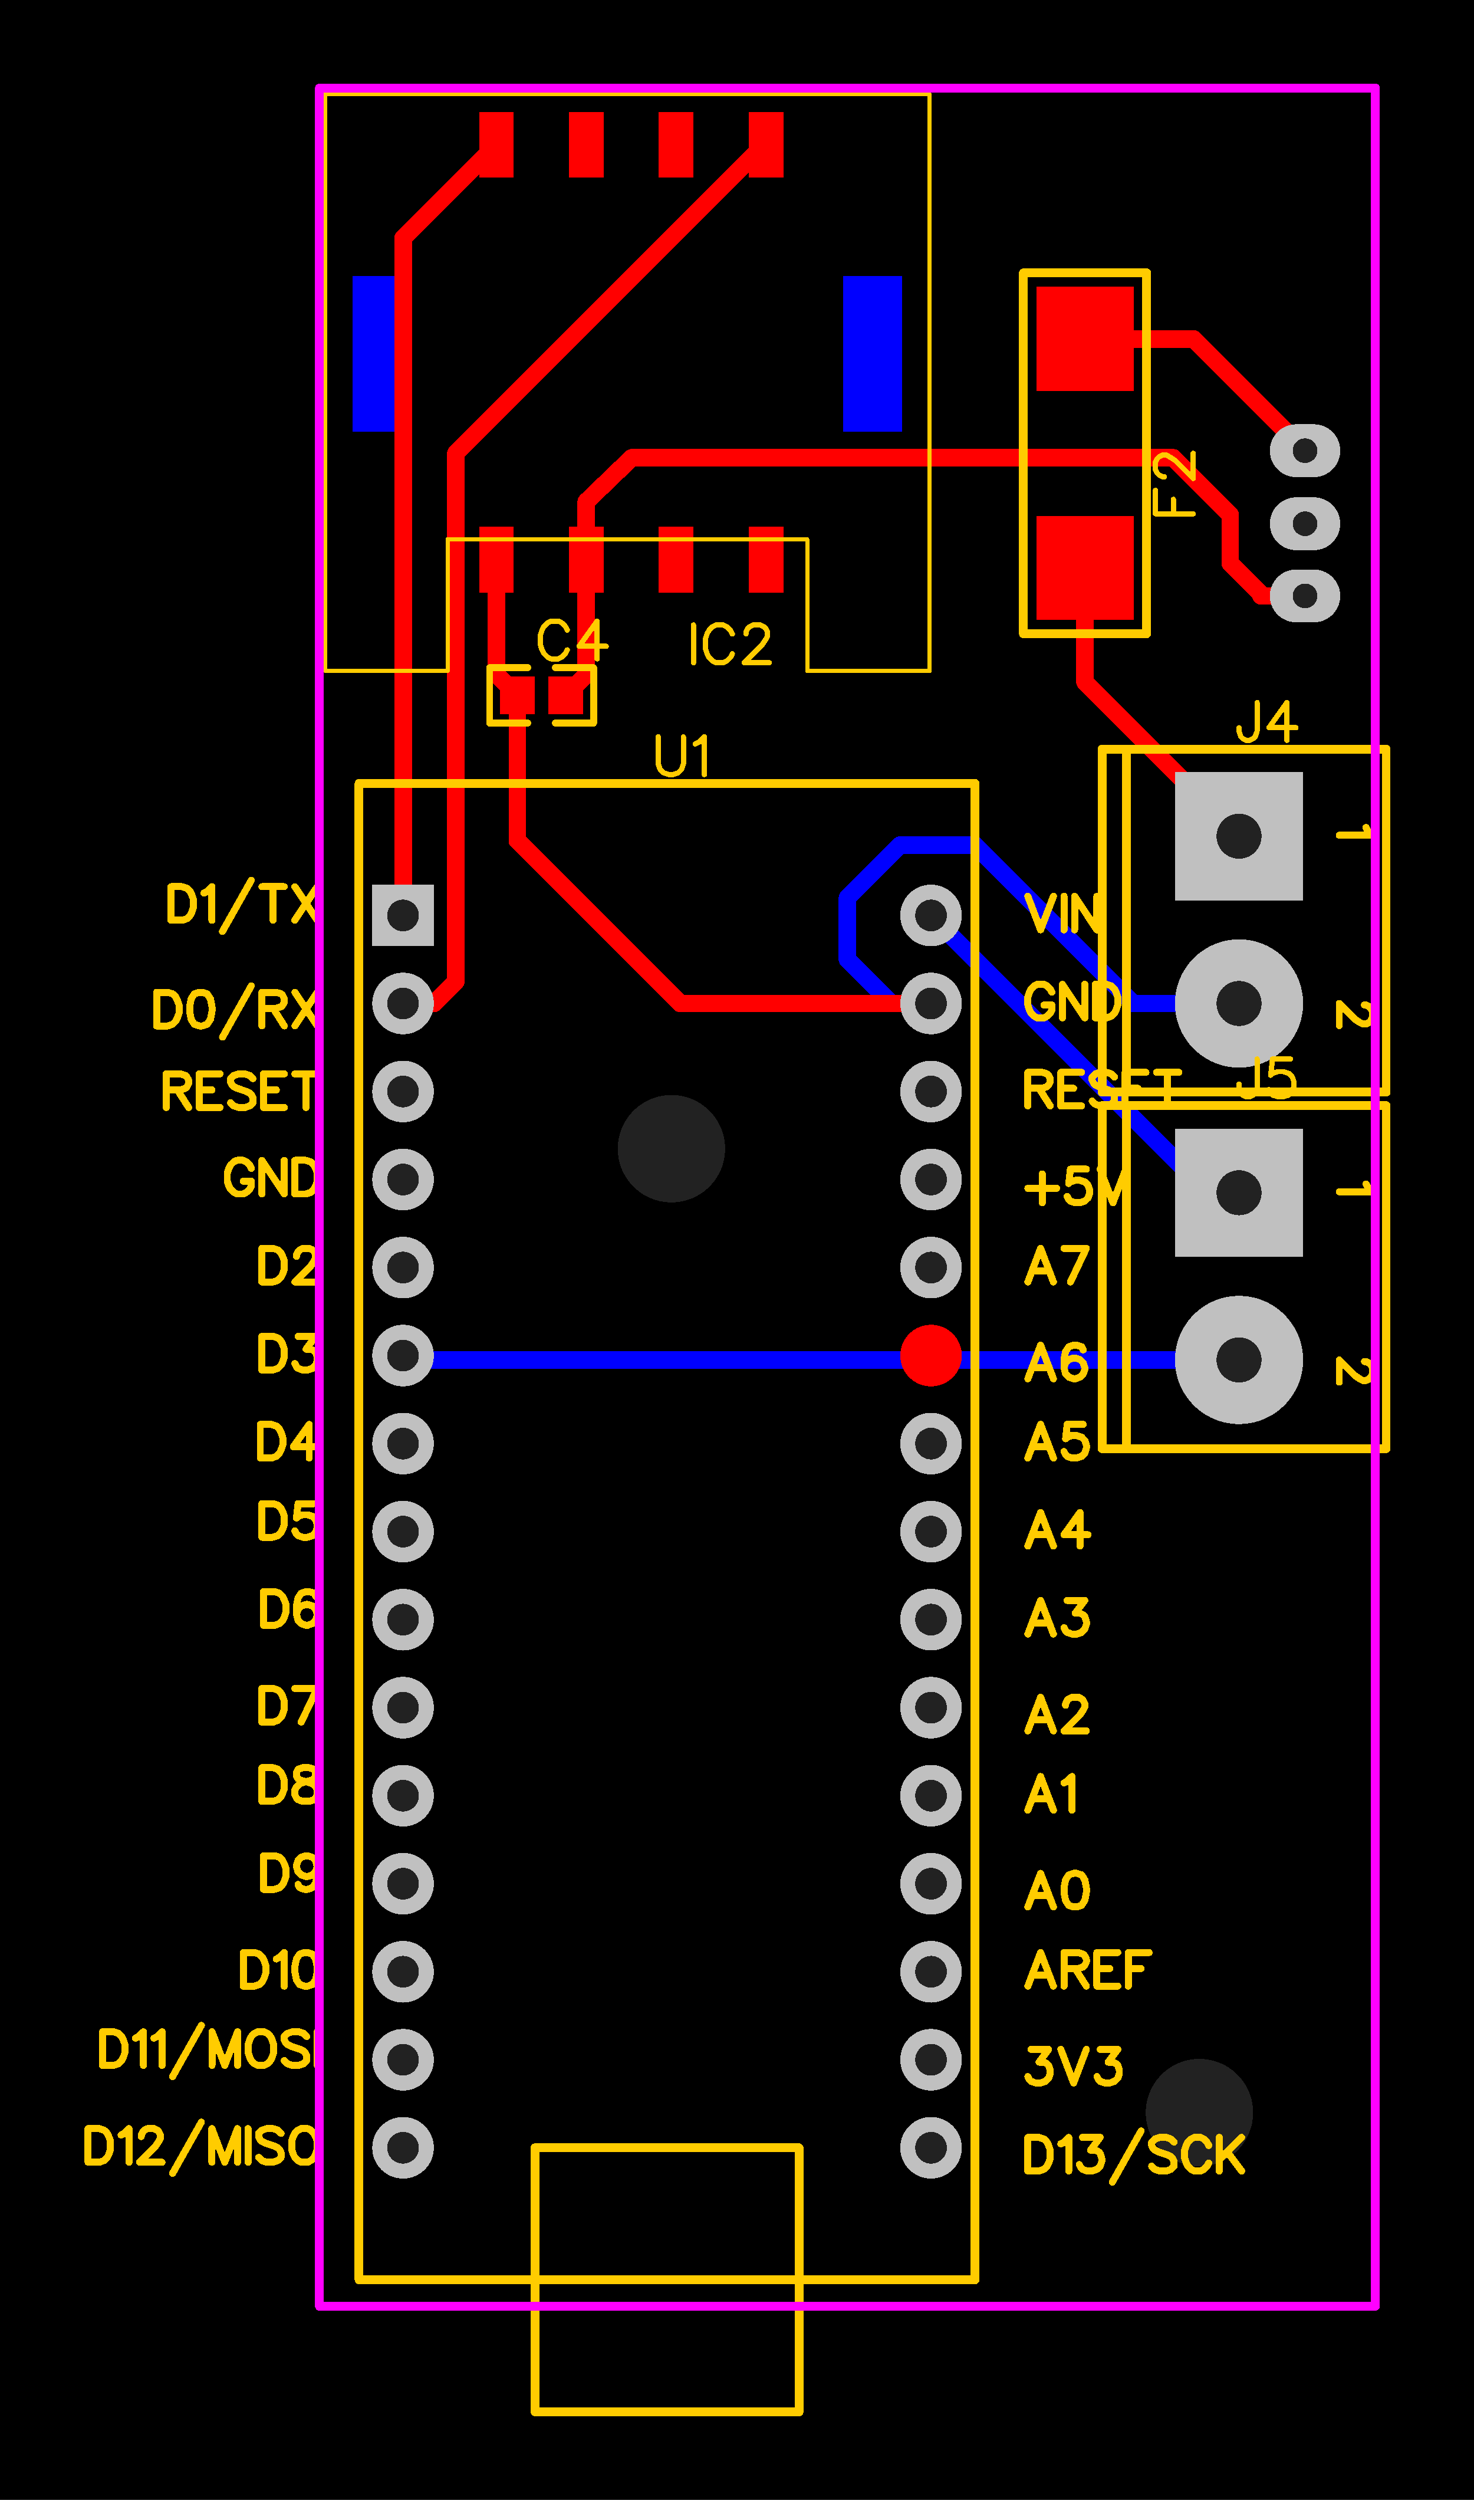 <svg xmlns="http://www.w3.org/2000/svg" xmlns:xlink="http://www.w3.org/1999/xlink" width="42.545mm" height="72.136mm" viewBox="4013.7 3040 167.5 284"><title></title><style type="text/css">
*[layerid="1"] {stroke:#FF0000;fill:#FF0000;}
*[layerid="2"] {stroke:#0000FF;fill:#0000FF;}
*[layerid="3"] {stroke:#FFCC00;fill:#FFCC00;}
*[layerid="4"] {stroke:#66CC33;fill:#66CC33;}
*[layerid="5"] {stroke:#808080;fill:#808080;}
*[layerid="6"] {stroke:#800000;fill:#800000;}
*[layerid="7"] {stroke:#800080;fill:#800080;stroke-opacity:0.7;fill-opacity:0.7;}
*[layerid="8"] {stroke:#AA00FF;fill:#AA00FF;stroke-opacity:0.7;fill-opacity:0.7;}
*[layerid="9"] {stroke:#6464FF;fill:#6464FF;}
*[layerid="10"] {stroke:#FF00FF;fill:#FF00FF;}
*[layerid="11"] {stroke:#C0C0C0;fill:#C0C0C0;}
*[layerid="12"] {stroke:#FFFFFF;fill:#FFFFFF;}
*[layerid="13"] {stroke:#33CC99;fill:#33CC99;}
*[layerid="14"] {stroke:#5555FF;fill:#5555FF;}
*[layerid="15"] {stroke:#F022F0;fill:#F022F0;}
*[layerid="21"] {stroke:#999966;fill:#999966;}
*[layerid="22"] {stroke:#008000;fill:#008000;}
*[layerid="23"] {stroke:#00FF00;fill:#00FF00;}
*[layerid="24"] {stroke:#BC8E00;fill:#BC8E00;}
*[layerid="25"] {stroke:#70DBFA;fill:#70DBFA;}
*[layerid="26"] {stroke:#00CC66;fill:#00CC66;}
*[layerid="27"] {stroke:#9966FF;fill:#9966FF;}
*[layerid="28"] {stroke:#800080;fill:#800080;}
*[layerid="29"] {stroke:#008080;fill:#008080;}
*[layerid="30"] {stroke:#15935F;fill:#15935F;}
*[layerid="31"] {stroke:#000080;fill:#000080;}
*[layerid="32"] {stroke:#00B400;fill:#00B400;}
*[layerid="33"] {stroke:#2E4756;fill:#2E4756;}
*[layerid="34"] {stroke:#99842F;fill:#99842F;}
*[layerid="35"] {stroke:#FFFFAA;fill:#FFFFAA;}
*[layerid="36"] {stroke:#99842F;fill:#99842F;}
*[layerid="37"] {stroke:#2E4756;fill:#2E4756;}
*[layerid="38"] {stroke:#3535FF;fill:#3535FF;}
*[layerid="39"] {stroke:#8000BC;fill:#8000BC;}
*[layerid="40"] {stroke:#43AE5F;fill:#43AE5F;}
*[layerid="41"] {stroke:#C3ECCE;fill:#C3ECCE;}
*[layerid="42"] {stroke:#728978;fill:#728978;}
*[layerid="43"] {stroke:#39503F;fill:#39503F;}
*[layerid="44"] {stroke:#0C715D;fill:#0C715D;}
*[layerid="45"] {stroke:#5A8A80;fill:#5A8A80;}
*[layerid="46"] {stroke:#2B937E;fill:#2B937E;}
*[layerid="47"] {stroke:#23999D;fill:#23999D;}
*[layerid="48"] {stroke:#45B4E3;fill:#45B4E3;}
*[layerid="49"] {stroke:#215DA1;fill:#215DA1;}
*[layerid="50"] {stroke:#4564D7;fill:#4564D7;}
*[layerid="51"] {stroke:#6969E9;fill:#6969E9;}
*[layerid="52"] {stroke:#9069E9;fill:#9069E9;}
*[fill="none"] {fill: none;}
*[stroke="none"] {stroke: none;}
path, polyline, polygon, line {stroke-linecap:round;}
g[c_partid="part_pad"][layerid="1"] ellipse:not([c_padid]) {fill:#FF0000;}
g[c_partid="part_pad"][layerid="1"]  polygon:not([c_padid]) {fill:#FF0000;}
g[c_partid="part_pad"][layerid="1"]  polyline:not([c_padid]) {stroke:#FF0000;}
g[c_partid="part_pad"][layerid="1"]  circle {fill:#FF0000;}
g[c_partid="part_pad"][layerid="2"]  ellipse:not([c_padid]) {fill:#0000FF;}
g[c_partid="part_pad"][layerid="2"]  polygon:not([c_padid]) {fill:#0000FF;}
g[c_partid="part_pad"][layerid="2"]  polyline:not([c_padid]) {stroke:#0000FF;}
g[c_partid="part_pad"][layerid="2"]  circle {fill:#0000FF;}
g[c_partid="part_pad"][layerid="11"]  ellipse:not([c_padid]) {fill:#C0C0C0;}
g[c_partid="part_pad"][layerid="11"]  polygon:not([c_padid]) {fill:#C0C0C0;}
g[c_partid="part_pad"][layerid="11"]  polyline:not([c_padid]) {stroke:#C0C0C0;}
g[c_partid="part_pad"][layerid="11"]  circle {fill:#C0C0C0;}
g[c_partid="part_pad"][layerid] > circle[c_padhole] {fill: #222222;}
g[c_partid="part_pad"][layerid] > polyline[c_padhole] {stroke:#222222;}
g[c_partid="part_via"][layerid] > * + circle {fill: #222222;}
g[c_partid="part_pad"] > polygon[c_padid] {stroke-linejoin: miter;stroke-miterlimit: 100;}
g[c_partid="part_hole"] > circle {fill: #222222;}path, polyline, polygon {stroke-linejoin:round;}
rect, circle, ellipse, polyline, line, polygon, path {shape-rendering:crispEdges;}
</style>
<rect x="4013.7" y="3040" width="167.5" height="284" fill="#000000" stroke="none"/><g id="g1" cpara="package`OMF_125`" c_transformList="" importFlag="0" xmlns="http://www.w3.org/2000/svg"><polyline points="4154.5 3175.5 4151 3175.5 4119.5 3144" stroke-width="2" c_shapetype="line" stroke-linecap="round" fill="none" layerid="2" net="+12V" id="gge400" /><polyline points="4154.5 3154 4142.5 3154 4124.5 3136 4116 3136 4110 3142 4110 3149 4115 3154 4119.5 3154" stroke-width="2" c_shapetype="line" stroke-linecap="round" fill="none" layerid="2" net="GND" id="gge402" /><polyline points="4154.5 3194.5 4060 3194.5 4059.5 3194" stroke-width="2" c_shapetype="line" stroke-linecap="round" fill="none" layerid="2" net="SIG" id="gge443" /><g c_partid="part_pad" c_etype="pinpart" c_origin="4057.13,3080.21" layerid="2" number="9" net="" plated ="Y" c_shapetype="group" id="gge308" locked="0" c_rotation="180" c_width="6.693" c_height="17.716" title="" c_shape="RECT" pasteExpansion="0" solderExpansion="0.4"><polygon points="4060.474 3089.067 4053.784 3089.067 4053.784 3071.357 4060.474 3071.357" stroke-width="0" /><circle c_padhole="1" cx="4057.129" cy="3080.212" r="0" stroke-width="0" /></g><g c_partid="part_pad" c_etype="pinpart" c_origin="4112.87,3080.21" layerid="2" number="9" net="" plated ="Y" c_shapetype="group" id="gge303" locked="0" c_rotation="180" c_width="6.693" c_height="17.716" title="" c_shape="RECT" pasteExpansion="0" solderExpansion="0.4"><polygon points="4116.224 3089.067 4109.524 3089.067 4109.524 3071.357 4116.224 3071.357" stroke-width="0" /><circle c_padhole="1" cx="4112.874" cy="3080.212" r="0" stroke-width="0" /></g><polyline points="4072.488 3119 4072.488 3135.488 4091 3154 4119.5 3154" stroke-width="2" c_shapetype="line" stroke-linecap="round" fill="none" layerid="1" net="GND" id="gge420" /><polyline points="4072.488 3119 4070.114 3116.626 4070.114 3103.567" stroke-width="2" c_shapetype="line" stroke-linecap="round" fill="none" layerid="1" net="GND" id="gge423" /><polyline points="4059.5 3144 4059.5 3067.051 4070.114 3056.437" stroke-width="2" c_shapetype="line" stroke-linecap="round" fill="none" layerid="1" net="TX" id="gge427" /><polyline points="4059.5 3154 4063 3154 4065.5 3151.5 4065.5 3091.5 4100.563 3056.437 4100.754 3056.437" stroke-width="2" c_shapetype="line" stroke-linecap="round" fill="none" layerid="1" net="RX" id="gge429" /><polyline points="4154.5 3135 4137 3117.5 4137 3104.5" stroke-width="2" c_shapetype="line" stroke-linecap="round" fill="none" layerid="1" net="F2_2" id="gge432" /><polyline points="4078 3119 4080.314 3116.686 4080.314 3103.567" stroke-width="2" c_shapetype="line" stroke-linecap="round" fill="none" layerid="1" net="5V+" id="gge438" /><polyline points="4080.314 3103.567 4080.314 3097 4085.5 3092 4147 3092 4153.5 3098.5 4153.5 3104 4157 3107.5 4157 3107.7 4162 3107.7" stroke-width="2" c_shapetype="line" stroke-linecap="round" fill="none" layerid="1" net="5V+" id="gge439" /><polyline points="4162 3091.2 4149.3 3078.5 4137 3078.5" stroke-width="2" c_shapetype="line" stroke-linecap="round" fill="none" layerid="1" net="5V-" id="gge441" /><g c_partid="part_pad" c_etype="pinpart" c_origin="4072.49,3119" layerid="1" number="1" net="GND" plated ="Y" c_shapetype="group" id="gge8" locked="0" c_rotation="0" c_width="3.937" c_height="4.331" title="GND" c_shape="RECT" pasteExpansion="0" solderExpansion="0.4"><polygon points="4070.519 3116.835 4074.456 3116.835 4074.456 3121.165 4070.519 3121.165" stroke-width="0" /><circle c_padhole="1" cx="4072.488" cy="3119" r="0" stroke-width="0" /></g><g c_partid="part_pad" c_etype="pinpart" c_origin="4078,3119" layerid="1" number="2" net="5V+" plated ="Y" c_shapetype="group" id="gge14" locked="0" c_rotation="0" c_width="3.937" c_height="4.331" title="5V+" c_shape="RECT" pasteExpansion="0" solderExpansion="0.4"><polygon points="4076.031 3116.835 4079.968 3116.835 4079.968 3121.165 4076.031 3121.165" stroke-width="0" /><circle c_padhole="1" cx="4078" cy="3119" r="0" stroke-width="0" /></g><g c_partid="part_pad" c_etype="pinpart" c_origin="4119.5,3194" layerid="1" number="25" net="U1_25" plated ="Y" c_shapetype="group" id="gge205" locked="0" c_rotation="270" c_width="7" c_height="7" title="U1_25" c_shape="ELLIPSE" pasteExpansion="0" solderExpansion="0.4"><ellipse cx="4119.5" cy="3194" rx="3.5" ry="3.5" stroke-width="0" /><circle c_padhole="1" cx="4119.5" cy="3194" r="0" stroke-width="0" /></g><g c_partid="part_pad" c_etype="pinpart" c_origin="4100.75,3103.57" layerid="1" number="1" net="IC2_1" plated ="Y" c_shapetype="group" id="gge263" locked="0" c_rotation="180" c_width="3.937" c_height="7.48" title="IC2_1" c_shape="RECT" pasteExpansion="0" solderExpansion="0.4"><polygon points="4102.724 3107.307 4098.784 3107.307 4098.784 3099.827 4102.724 3099.827" stroke-width="0" /><circle c_padhole="1" cx="4100.754" cy="3103.567" r="0" stroke-width="0" /></g><g c_partid="part_pad" c_etype="pinpart" c_origin="4090.51,3103.57" layerid="1" number="2" net="IC2_2" plated ="Y" c_shapetype="group" id="gge268" locked="0" c_rotation="180" c_width="3.937" c_height="7.48" title="IC2_2" c_shape="RECT" pasteExpansion="0" solderExpansion="0.4"><polygon points="4092.484 3107.307 4088.544 3107.307 4088.544 3099.827 4092.484 3099.827" stroke-width="0" /><circle c_padhole="1" cx="4090.514" cy="3103.567" r="0" stroke-width="0" /></g><g c_partid="part_pad" c_etype="pinpart" c_origin="4080.31,3103.57" layerid="1" number="3" net="5V+" plated ="Y" c_shapetype="group" id="gge273" locked="0" c_rotation="180" c_width="3.937" c_height="7.48" title="5V+" c_shape="RECT" pasteExpansion="0" solderExpansion="0.4"><polygon points="4082.284 3107.307 4078.344 3107.307 4078.344 3099.827 4082.284 3099.827" stroke-width="0" /><circle c_padhole="1" cx="4080.314" cy="3103.567" r="0" stroke-width="0" /></g><g c_partid="part_pad" c_etype="pinpart" c_origin="4070.11,3103.57" layerid="1" number="4" net="GND" plated ="Y" c_shapetype="group" id="gge278" locked="0" c_rotation="180" c_width="3.937" c_height="7.48" title="GND" c_shape="RECT" pasteExpansion="0" solderExpansion="0.4"><polygon points="4072.084 3107.307 4068.144 3107.307 4068.144 3099.827 4072.084 3099.827" stroke-width="0" /><circle c_padhole="1" cx="4070.114" cy="3103.567" r="0" stroke-width="0" /></g><g c_partid="part_pad" c_etype="pinpart" c_origin="4100.75,3056.44" layerid="1" number="5" net="RX" plated ="Y" c_shapetype="group" id="gge283" locked="0" c_rotation="180" c_width="3.937" c_height="7.48" title="RX" c_shape="RECT" pasteExpansion="0" solderExpansion="0.4"><polygon points="4102.724 3060.177 4098.784 3060.177 4098.784 3052.697 4102.724 3052.697" stroke-width="0" /><circle c_padhole="1" cx="4100.754" cy="3056.437" r="0" stroke-width="0" /></g><g c_partid="part_pad" c_etype="pinpart" c_origin="4090.51,3056.44" layerid="1" number="6" net="IC2_6" plated ="Y" c_shapetype="group" id="gge288" locked="0" c_rotation="180" c_width="3.937" c_height="7.48" title="IC2_6" c_shape="RECT" pasteExpansion="0" solderExpansion="0.4"><polygon points="4092.484 3060.177 4088.544 3060.177 4088.544 3052.697 4092.484 3052.697" stroke-width="0" /><circle c_padhole="1" cx="4090.514" cy="3056.437" r="0" stroke-width="0" /></g><g c_partid="part_pad" c_etype="pinpart" c_origin="4080.31,3056.44" layerid="1" number="7" net="IC2_7" plated ="Y" c_shapetype="group" id="gge293" locked="0" c_rotation="180" c_width="3.937" c_height="7.48" title="IC2_7" c_shape="RECT" pasteExpansion="0" solderExpansion="0.4"><polygon points="4082.284 3060.177 4078.344 3060.177 4078.344 3052.697 4082.284 3052.697" stroke-width="0" /><circle c_padhole="1" cx="4080.314" cy="3056.437" r="0" stroke-width="0" /></g><g c_partid="part_pad" c_etype="pinpart" c_origin="4070.11,3056.44" layerid="1" number="8" net="TX" plated ="Y" c_shapetype="group" id="gge298" locked="0" c_rotation="180" c_width="3.937" c_height="7.48" title="TX" c_shape="RECT" pasteExpansion="0" solderExpansion="0.4"><polygon points="4072.084 3060.177 4068.144 3060.177 4068.144 3052.697 4072.084 3052.697" stroke-width="0" /><circle c_padhole="1" cx="4070.114" cy="3056.437" r="0" stroke-width="0" /></g><g c_partid="part_pad" c_etype="pinpart" c_origin="4137,3078.5" layerid="1" number="1" net="5V-" plated ="Y" c_shapetype="group" id="gge368" locked="0" c_rotation="270" c_width="11.811" c_height="11.024" title="5V-" c_shape="RECT" pasteExpansion="0" solderExpansion="0.4"><polygon points="4142.512 3072.595 4142.512 3084.406 4131.488 3084.406 4131.488 3072.595" stroke-width="0" /><circle c_padhole="1" cx="4137" cy="3078.5" r="0" stroke-width="0" /></g><g c_partid="part_pad" c_etype="pinpart" c_origin="4137,3104.5" layerid="1" number="2" net="F2_2" plated ="Y" c_shapetype="group" id="gge373" locked="0" c_rotation="270" c_width="11.811" c_height="11.024" title="F2_2" c_shape="RECT" pasteExpansion="0" solderExpansion="0.4"><polygon points="4142.512 3098.594 4142.512 3110.405 4131.488 3110.405 4131.488 3098.594" stroke-width="0" /><circle c_padhole="1" cx="4137" cy="3104.5" r="0" stroke-width="0" /></g><g c_partid="part_pad" c_etype="pinpart" c_origin="4162,3091.2" layerid="11" number="3" net="5V-" plated ="Y" c_shapetype="group" id="gge404" locked="0" c_rotation="180" c_width="8" c_height="6" title="5V-" c_shape="OVAL" pasteExpansion="0" solderExpansion="0.4"><polyline points="4163 3091.2 4161 3091.2" stroke-width="6" /><circle c_padhole="1" cx="4162" cy="3091.2" r="1.4" stroke-width="0" /></g><g c_partid="part_pad" c_etype="pinpart" c_origin="4162,3099.5" layerid="11" number="3" net="0" plated ="Y" c_shapetype="group" id="gge409" locked="0" c_rotation="180" c_width="8" c_height="6" title="0" c_shape="OVAL" pasteExpansion="0" solderExpansion="0.4"><polyline points="4163 3099.5 4161 3099.5" stroke-width="6" /><circle c_padhole="1" cx="4162" cy="3099.5" r="1.4" stroke-width="0" /></g><g c_partid="part_pad" c_etype="pinpart" c_origin="4162,3107.7" layerid="11" number="3" net="5V+" plated ="Y" c_shapetype="group" id="gge414" locked="0" c_rotation="180" c_width="8" c_height="6" title="5V+" c_shape="OVAL" pasteExpansion="0" solderExpansion="0.4"><polyline points="4163 3107.7 4161 3107.7" stroke-width="6" /><circle c_padhole="1" cx="4162" cy="3107.7" r="1.4" stroke-width="0" /></g><g c_partid="part_pad" c_etype="pinpart" c_origin="4059.5,3144" layerid="11" number="1" net="TX" plated ="Y" c_shapetype="group" id="gge105" locked="0" c_rotation="270" c_width="7" c_height="7" title="TX" c_shape="RECT" pasteExpansion="0" solderExpansion="0.4"><polygon points="4063 3140.5 4063 3147.5 4056 3147.5 4056 3140.5" stroke-width="0" /><circle c_padhole="1" cx="4059.5" cy="3144" r="1.8" stroke-width="0" /></g><g c_partid="part_pad" c_etype="pinpart" c_origin="4059.5,3154" layerid="11" number="2" net="RX" plated ="Y" c_shapetype="group" id="gge110" locked="0" c_rotation="270" c_width="7" c_height="7" title="RX" c_shape="ELLIPSE" pasteExpansion="0" solderExpansion="0.4"><ellipse cx="4059.5" cy="3154" rx="3.5" ry="3.5" stroke-width="0" /><circle c_padhole="1" cx="4059.5" cy="3154" r="1.8" stroke-width="0" /></g><g c_partid="part_pad" c_etype="pinpart" c_origin="4059.5,3164" layerid="11" number="3" net="U1_3" plated ="Y" c_shapetype="group" id="gge115" locked="0" c_rotation="270" c_width="7" c_height="7" title="U1_3" c_shape="ELLIPSE" pasteExpansion="0" solderExpansion="0.4"><ellipse cx="4059.5" cy="3164" rx="3.5" ry="3.5" stroke-width="0" /><circle c_padhole="1" cx="4059.5" cy="3164" r="1.8" stroke-width="0" /></g><g c_partid="part_pad" c_etype="pinpart" c_origin="4059.5,3174" layerid="11" number="4" net="U1_4" plated ="Y" c_shapetype="group" id="gge120" locked="0" c_rotation="270" c_width="7" c_height="7" title="U1_4" c_shape="ELLIPSE" pasteExpansion="0" solderExpansion="0.4"><ellipse cx="4059.5" cy="3174" rx="3.5" ry="3.5" stroke-width="0" /><circle c_padhole="1" cx="4059.5" cy="3174" r="1.8" stroke-width="0" /></g><g c_partid="part_pad" c_etype="pinpart" c_origin="4059.5,3184" layerid="11" number="5" net="U1_5" plated ="Y" c_shapetype="group" id="gge125" locked="0" c_rotation="270" c_width="7" c_height="7" title="U1_5" c_shape="ELLIPSE" pasteExpansion="0" solderExpansion="0.4"><ellipse cx="4059.5" cy="3184" rx="3.5" ry="3.5" stroke-width="0" /><circle c_padhole="1" cx="4059.5" cy="3184" r="1.8" stroke-width="0" /></g><g c_partid="part_pad" c_etype="pinpart" c_origin="4059.5,3194" layerid="11" number="6" net="SIG" plated ="Y" c_shapetype="group" id="gge130" locked="0" c_rotation="270" c_width="7" c_height="7" title="SIG" c_shape="ELLIPSE" pasteExpansion="0" solderExpansion="0.4"><ellipse cx="4059.5" cy="3194" rx="3.5" ry="3.5" stroke-width="0" /><circle c_padhole="1" cx="4059.5" cy="3194" r="1.8" stroke-width="0" /></g><g c_partid="part_pad" c_etype="pinpart" c_origin="4059.5,3204" layerid="11" number="7" net="U1_7" plated ="Y" c_shapetype="group" id="gge135" locked="0" c_rotation="270" c_width="7" c_height="7" title="U1_7" c_shape="ELLIPSE" pasteExpansion="0" solderExpansion="0.4"><ellipse cx="4059.5" cy="3204" rx="3.5" ry="3.5" stroke-width="0" /><circle c_padhole="1" cx="4059.5" cy="3204" r="1.8" stroke-width="0" /></g><g c_partid="part_pad" c_etype="pinpart" c_origin="4059.5,3214" layerid="11" number="8" net="U1_8" plated ="Y" c_shapetype="group" id="gge140" locked="0" c_rotation="270" c_width="7" c_height="7" title="U1_8" c_shape="ELLIPSE" pasteExpansion="0" solderExpansion="0.4"><ellipse cx="4059.5" cy="3214" rx="3.5" ry="3.5" stroke-width="0" /><circle c_padhole="1" cx="4059.5" cy="3214" r="1.8" stroke-width="0" /></g><g c_partid="part_pad" c_etype="pinpart" c_origin="4059.5,3224" layerid="11" number="9" net="U1_9" plated ="Y" c_shapetype="group" id="gge145" locked="0" c_rotation="270" c_width="7" c_height="7" title="U1_9" c_shape="ELLIPSE" pasteExpansion="0" solderExpansion="0.4"><ellipse cx="4059.5" cy="3224" rx="3.5" ry="3.5" stroke-width="0" /><circle c_padhole="1" cx="4059.5" cy="3224" r="1.8" stroke-width="0" /></g><g c_partid="part_pad" c_etype="pinpart" c_origin="4059.5,3234" layerid="11" number="10" net="U1_10" plated ="Y" c_shapetype="group" id="gge150" locked="0" c_rotation="270" c_width="7" c_height="7" title="U1_10" c_shape="ELLIPSE" pasteExpansion="0" solderExpansion="0.4"><ellipse cx="4059.5" cy="3234" rx="3.5" ry="3.5" stroke-width="0" /><circle c_padhole="1" cx="4059.5" cy="3234" r="1.8" stroke-width="0" /></g><g c_partid="part_pad" c_etype="pinpart" c_origin="4059.5,3244" layerid="11" number="11" net="U1_11" plated ="Y" c_shapetype="group" id="gge155" locked="0" c_rotation="270" c_width="7" c_height="7" title="U1_11" c_shape="ELLIPSE" pasteExpansion="0" solderExpansion="0.4"><ellipse cx="4059.5" cy="3244" rx="3.5" ry="3.5" stroke-width="0" /><circle c_padhole="1" cx="4059.5" cy="3244" r="1.8" stroke-width="0" /></g><g c_partid="part_pad" c_etype="pinpart" c_origin="4059.5,3254" layerid="11" number="12" net="U1_12" plated ="Y" c_shapetype="group" id="gge160" locked="0" c_rotation="270" c_width="7" c_height="7" title="U1_12" c_shape="ELLIPSE" pasteExpansion="0" solderExpansion="0.4"><ellipse cx="4059.5" cy="3254" rx="3.5" ry="3.5" stroke-width="0" /><circle c_padhole="1" cx="4059.5" cy="3254" r="1.8" stroke-width="0" /></g><g c_partid="part_pad" c_etype="pinpart" c_origin="4059.5,3264" layerid="11" number="13" net="U1_13" plated ="Y" c_shapetype="group" id="gge165" locked="0" c_rotation="270" c_width="7" c_height="7" title="U1_13" c_shape="ELLIPSE" pasteExpansion="0" solderExpansion="0.4"><ellipse cx="4059.5" cy="3264" rx="3.5" ry="3.5" stroke-width="0" /><circle c_padhole="1" cx="4059.5" cy="3264" r="1.8" stroke-width="0" /></g><g c_partid="part_pad" c_etype="pinpart" c_origin="4059.5,3274" layerid="11" number="14" net="U1_14" plated ="Y" c_shapetype="group" id="gge170" locked="0" c_rotation="270" c_width="7" c_height="7" title="U1_14" c_shape="ELLIPSE" pasteExpansion="0" solderExpansion="0.4"><ellipse cx="4059.5" cy="3274" rx="3.5" ry="3.5" stroke-width="0" /><circle c_padhole="1" cx="4059.5" cy="3274" r="1.8" stroke-width="0" /></g><g c_partid="part_pad" c_etype="pinpart" c_origin="4059.5,3284" layerid="11" number="15" net="U1_15" plated ="Y" c_shapetype="group" id="gge175" locked="0" c_rotation="270" c_width="7" c_height="7" title="U1_15" c_shape="ELLIPSE" pasteExpansion="0" solderExpansion="0.4"><ellipse cx="4059.5" cy="3284" rx="3.5" ry="3.5" stroke-width="0" /><circle c_padhole="1" cx="4059.5" cy="3284" r="1.8" stroke-width="0" /></g><g c_partid="part_pad" c_etype="pinpart" c_origin="4119.5,3144" layerid="11" number="30" net="+12V" plated ="Y" c_shapetype="group" id="gge180" locked="0" c_rotation="270" c_width="7" c_height="7" title="+12V" c_shape="ELLIPSE" pasteExpansion="0" solderExpansion="0.4"><ellipse cx="4119.5" cy="3144" rx="3.5" ry="3.5" stroke-width="0" /><circle c_padhole="1" cx="4119.5" cy="3144" r="1.8" stroke-width="0" /></g><g c_partid="part_pad" c_etype="pinpart" c_origin="4119.5,3154" layerid="11" number="29" net="GND" plated ="Y" c_shapetype="group" id="gge185" locked="0" c_rotation="270" c_width="7" c_height="7" title="GND" c_shape="ELLIPSE" pasteExpansion="0" solderExpansion="0.4"><ellipse cx="4119.5" cy="3154" rx="3.5" ry="3.5" stroke-width="0" /><circle c_padhole="1" cx="4119.5" cy="3154" r="1.8" stroke-width="0" /></g><g c_partid="part_pad" c_etype="pinpart" c_origin="4119.5,3164" layerid="11" number="28" net="U1_28" plated ="Y" c_shapetype="group" id="gge190" locked="0" c_rotation="270" c_width="7" c_height="7" title="U1_28" c_shape="ELLIPSE" pasteExpansion="0" solderExpansion="0.4"><ellipse cx="4119.5" cy="3164" rx="3.5" ry="3.5" stroke-width="0" /><circle c_padhole="1" cx="4119.5" cy="3164" r="1.8" stroke-width="0" /></g><g c_partid="part_pad" c_etype="pinpart" c_origin="4119.5,3174" layerid="11" number="27" net="U1_27" plated ="Y" c_shapetype="group" id="gge195" locked="0" c_rotation="270" c_width="7" c_height="7" title="U1_27" c_shape="ELLIPSE" pasteExpansion="0" solderExpansion="0.4"><ellipse cx="4119.5" cy="3174" rx="3.5" ry="3.5" stroke-width="0" /><circle c_padhole="1" cx="4119.5" cy="3174" r="1.8" stroke-width="0" /></g><g c_partid="part_pad" c_etype="pinpart" c_origin="4119.5,3184" layerid="11" number="26" net="U1_26" plated ="Y" c_shapetype="group" id="gge200" locked="0" c_rotation="270" c_width="7" c_height="7" title="U1_26" c_shape="ELLIPSE" pasteExpansion="0" solderExpansion="0.4"><ellipse cx="4119.5" cy="3184" rx="3.5" ry="3.5" stroke-width="0" /><circle c_padhole="1" cx="4119.5" cy="3184" r="1.8" stroke-width="0" /></g><g c_partid="part_pad" c_etype="pinpart" c_origin="4119.5,3204" layerid="11" number="24" net="U1_24" plated ="Y" c_shapetype="group" id="gge210" locked="0" c_rotation="270" c_width="7" c_height="7" title="U1_24" c_shape="ELLIPSE" pasteExpansion="0" solderExpansion="0.4"><ellipse cx="4119.5" cy="3204" rx="3.5" ry="3.5" stroke-width="0" /><circle c_padhole="1" cx="4119.5" cy="3204" r="1.8" stroke-width="0" /></g><g c_partid="part_pad" c_etype="pinpart" c_origin="4119.5,3214" layerid="11" number="23" net="U1_23" plated ="Y" c_shapetype="group" id="gge215" locked="0" c_rotation="270" c_width="7" c_height="7" title="U1_23" c_shape="ELLIPSE" pasteExpansion="0" solderExpansion="0.4"><ellipse cx="4119.5" cy="3214" rx="3.5" ry="3.5" stroke-width="0" /><circle c_padhole="1" cx="4119.5" cy="3214" r="1.8" stroke-width="0" /></g><g c_partid="part_pad" c_etype="pinpart" c_origin="4119.5,3224" layerid="11" number="22" net="U1_22" plated ="Y" c_shapetype="group" id="gge220" locked="0" c_rotation="270" c_width="7" c_height="7" title="U1_22" c_shape="ELLIPSE" pasteExpansion="0" solderExpansion="0.4"><ellipse cx="4119.5" cy="3224" rx="3.5" ry="3.5" stroke-width="0" /><circle c_padhole="1" cx="4119.5" cy="3224" r="1.8" stroke-width="0" /></g><g c_partid="part_pad" c_etype="pinpart" c_origin="4119.5,3234" layerid="11" number="21" net="U1_21" plated ="Y" c_shapetype="group" id="gge225" locked="0" c_rotation="270" c_width="7" c_height="7" title="U1_21" c_shape="ELLIPSE" pasteExpansion="0" solderExpansion="0.4"><ellipse cx="4119.5" cy="3234" rx="3.5" ry="3.5" stroke-width="0" /><circle c_padhole="1" cx="4119.5" cy="3234" r="1.8" stroke-width="0" /></g><g c_partid="part_pad" c_etype="pinpart" c_origin="4119.5,3244" layerid="11" number="20" net="U1_20" plated ="Y" c_shapetype="group" id="gge230" locked="0" c_rotation="270" c_width="7" c_height="7" title="U1_20" c_shape="ELLIPSE" pasteExpansion="0" solderExpansion="0.4"><ellipse cx="4119.5" cy="3244" rx="3.5" ry="3.5" stroke-width="0" /><circle c_padhole="1" cx="4119.5" cy="3244" r="1.8" stroke-width="0" /></g><g c_partid="part_pad" c_etype="pinpart" c_origin="4119.5,3254" layerid="11" number="19" net="U1_19" plated ="Y" c_shapetype="group" id="gge235" locked="0" c_rotation="270" c_width="7" c_height="7" title="U1_19" c_shape="ELLIPSE" pasteExpansion="0" solderExpansion="0.4"><ellipse cx="4119.5" cy="3254" rx="3.5" ry="3.5" stroke-width="0" /><circle c_padhole="1" cx="4119.5" cy="3254" r="1.8" stroke-width="0" /></g><g c_partid="part_pad" c_etype="pinpart" c_origin="4119.5,3264" layerid="11" number="18" net="U1_18" plated ="Y" c_shapetype="group" id="gge240" locked="0" c_rotation="270" c_width="7" c_height="7" title="U1_18" c_shape="ELLIPSE" pasteExpansion="0" solderExpansion="0.4"><ellipse cx="4119.5" cy="3264" rx="3.5" ry="3.5" stroke-width="0" /><circle c_padhole="1" cx="4119.5" cy="3264" r="1.8" stroke-width="0" /></g><g c_partid="part_pad" c_etype="pinpart" c_origin="4119.5,3274" layerid="11" number="17" net="U1_17" plated ="Y" c_shapetype="group" id="gge245" locked="0" c_rotation="270" c_width="7" c_height="7" title="U1_17" c_shape="ELLIPSE" pasteExpansion="0" solderExpansion="0.4"><ellipse cx="4119.5" cy="3274" rx="3.5" ry="3.5" stroke-width="0" /><circle c_padhole="1" cx="4119.5" cy="3274" r="1.8" stroke-width="0" /></g><g c_partid="part_pad" c_etype="pinpart" c_origin="4119.5,3284" layerid="11" number="16" net="U1_16" plated ="Y" c_shapetype="group" id="gge250" locked="0" c_rotation="270" c_width="7" c_height="7" title="U1_16" c_shape="ELLIPSE" pasteExpansion="0" solderExpansion="0.4"><ellipse cx="4119.5" cy="3284" rx="3.5" ry="3.5" stroke-width="0" /><circle c_padhole="1" cx="4119.5" cy="3284" r="1.8" stroke-width="0" /></g><g c_partid="part_pad" c_etype="pinpart" c_origin="4154.5,3175.5" layerid="11" number="1" net="+12V" plated ="Y" c_shapetype="group" id="gge328" locked="0" c_rotation="270" c_width="14.567" c_height="14.567" title="+12V" c_shape="RECT" pasteExpansion="0" solderExpansion="0.4"><polygon points="4161.78 3168.22 4161.78 3182.78 4147.22 3182.78 4147.22 3168.22" stroke-width="0" /><circle c_padhole="1" cx="4154.5" cy="3175.5" r="2.559" stroke-width="0" /></g><g c_partid="part_pad" c_etype="pinpart" c_origin="4154.5,3194.5" layerid="11" number="2" net="SIG" plated ="Y" c_shapetype="group" id="gge333" locked="0" c_rotation="270" c_width="14.567" c_height="14.567" title="SIG" c_shape="ELLIPSE" pasteExpansion="0" solderExpansion="0.4"><ellipse cx="4154.5" cy="3194.5" rx="7.283" ry="7.283" stroke-width="0" /><circle c_padhole="1" cx="4154.5" cy="3194.5" r="2.559" stroke-width="0" /></g><g c_partid="part_pad" c_etype="pinpart" c_origin="4154.5,3135" layerid="11" number="1" net="F2_2" plated ="Y" c_shapetype="group" id="gge351" locked="0" c_rotation="270" c_width="14.567" c_height="14.567" title="F2_2" c_shape="RECT" pasteExpansion="0" solderExpansion="0.4"><polygon points="4161.78 3127.72 4161.78 3142.28 4147.22 3142.28 4147.22 3127.72" stroke-width="0" /><circle c_padhole="1" cx="4154.5" cy="3135" r="2.559" stroke-width="0" /></g><g c_partid="part_pad" c_etype="pinpart" c_origin="4154.5,3154" layerid="11" number="2" net="GND" plated ="Y" c_shapetype="group" id="gge356" locked="0" c_rotation="270" c_width="14.567" c_height="14.567" title="GND" c_shape="ELLIPSE" pasteExpansion="0" solderExpansion="0.4"><ellipse cx="4154.5" cy="3154" rx="7.283" ry="7.283" stroke-width="0" /><circle c_padhole="1" cx="4154.5" cy="3154" r="2.559" stroke-width="0" /></g><g c_partid="part_hole" c_etype="pinpart" c_shapetype="group" c_origin="4090,3170.5" layerid="11" id="gge1021" ><circle cx="4090" cy="3170.5" r="6.1"   stroke-width="0" /></g><g c_partid="part_hole" c_etype="pinpart" c_shapetype="group" c_origin="4150,3280" layerid="11" id="gge448" ><circle cx="4150" cy="3280" r="6.1"   stroke-width="0" /></g><polyline points="4076.818 3115.85 4081.149 3115.85 4081.149 3122.15 4076.818 3122.15" stroke-width="0.787" c_shapetype="line" stroke-linecap="round" fill="none" layerid="3" net="S$67" id="gge24" /><polyline points="4073.669 3115.85 4069.338 3115.85 4069.338 3119.787 4069.338 3122.15 4073.669 3122.15" stroke-width="0.787" c_shapetype="line" stroke-linecap="round" fill="none" layerid="3" net="S$69" id="gge25" /><polyline points="4054.5 3299 4124.5 3299" stroke-width="1" c_shapetype="line" stroke-linecap="round" fill="none" layerid="3" net="" id="gge33" /><polyline points="4124.5 3299 4124.5 3129" stroke-width="1" c_shapetype="line" stroke-linecap="round" fill="none" layerid="3" net="" id="gge34" /><polyline points="4124.5 3129 4054.5 3129" stroke-width="1" c_shapetype="line" stroke-linecap="round" fill="none" layerid="3" net="" id="gge35" /><polyline points="4054.5 3129 4054.5 3299" stroke-width="1" c_shapetype="line" stroke-linecap="round" fill="none" layerid="3" net="" id="gge36" /><polyline points="4074.5 3284 4074.5 3314 4104.5 3314 4104.5 3284 4074.5 3284" stroke-width="1" c_shapetype="line" stroke-linecap="round" fill="none" layerid="3" net="" id="gge38" /><polyline points="4050.674 3050.687 4119.334 3050.687 4119.334 3116.237 4105.434 3116.237 4105.434 3101.277 4064.564 3101.277 4064.564 3116.237 4050.674 3116.237 4050.674 3050.687" stroke-width="0.472" c_shapetype="line" stroke-linecap="round" fill="none" layerid="3" net="" id="gge313" /><polyline points="4141.689 3165.996 4141.697 3204.608" stroke-width="1" c_shapetype="line" stroke-linecap="round" fill="none" layerid="3" net="S$22" id="gge322" /><polyline points="4138.933 3165.602 4171.217 3165.602 4171.217 3204.578 4138.933 3204.578 4138.933 3165.602" stroke-width="1" c_shapetype="line" stroke-linecap="round" fill="none" layerid="3" net="" id="gge323" /><polyline points="4141.689 3125.496 4141.697 3164.108" stroke-width="1" c_shapetype="line" stroke-linecap="round" fill="none" layerid="3" net="S$22" id="gge345" /><polyline points="4138.933 3125.102 4171.217 3125.102 4171.217 3164.078 4138.933 3164.078 4138.933 3125.102" stroke-width="1" c_shapetype="line" stroke-linecap="round" fill="none" layerid="3" net="" id="gge346" /><polyline points="4144 3071 4144 3112 4130 3112 4130 3071 4144 3071" stroke-width="1" c_shapetype="line" stroke-linecap="round" fill="none" layerid="3" net="" id="gge378" /><g c_partid="part_pcbtext" c_origin="4075.09,3116.71" c_rotation="0" c_mirror="" id="gge4" layerid="3" c_shapetype="group" ><path c_fontSize="4.5" c_fontFamily="" c_text="C4" d="M 4078.164 3111.58 L 4077.954 3111.17 L 4077.544 3110.76 L 4077.144 3110.56 L 4076.324 3110.56 L 4075.914 3110.76 L 4075.504 3111.17 L 4075.294 3111.58 L 4075.094 3112.19 L 4075.094 3113.21 L 4075.294 3113.83 L 4075.504 3114.24 L 4075.914 3114.65 L 4076.324 3114.85 L 4077.144 3114.85 L 4077.544 3114.65 L 4077.954 3114.24 L 4078.164 3113.83 M 4081.554 3110.56 L 4079.514 3113.42 L 4082.584 3113.42 M 4081.554 3110.56 L 4081.554 3114.85" fill="none"  stroke-width="0.6" c_note="note_pre" /></g><g c_partid="part_pcbtext" c_origin="4075.09,3111.21" c_rotation="0" c_mirror="" id="gge6" layerid="3" c_shapetype="group" display="none"><path c_fontSize="4.5" c_fontFamily="" c_text="10nF" d="M 4075.094 3105.87 L 4075.504 3105.67 L 4076.114 3105.06 L 4076.114 3109.35 M 4078.694 3105.06 L 4078.084 3105.26 L 4077.674 3105.87 L 4077.464 3106.9 L 4077.464 3107.51 L 4077.674 3108.53 L 4078.084 3109.15 L 4078.694 3109.35 L 4079.104 3109.35 L 4079.714 3109.15 L 4080.124 3108.53 L 4080.334 3107.51 L 4080.334 3106.9 L 4080.124 3105.87 L 4079.714 3105.26 L 4079.104 3105.06 L 4078.694 3105.06 M 4081.684 3106.49 L 4081.684 3109.35 M 4081.684 3107.31 L 4082.294 3106.69 L 4082.704 3106.49 L 4083.314 3106.49 L 4083.724 3106.69 L 4083.934 3107.31 L 4083.934 3109.35 M 4085.284 3105.06 L 4085.284 3109.35 M 4085.284 3105.06 L 4087.944 3105.06 M 4085.284 3107.1 L 4086.914 3107.1" fill="none"  stroke-width="0.6"  /></g><g c_partid="part_pcbtext" c_origin="4088.5,3129.86" c_rotation="0" c_mirror="" id="gge29" layerid="3" c_shapetype="group" ><path c_fontSize="4.5" c_fontFamily="" c_text="U1" d="M 4088.5 3123.71 L 4088.5 3126.77 L 4088.7 3127.39 L 4089.11 3127.8 L 4089.73 3128 L 4090.14 3128 L 4090.75 3127.8 L 4091.16 3127.39 L 4091.36 3126.77 L 4091.36 3123.71 M 4092.71 3124.52 L 4093.12 3124.32 L 4093.74 3123.71 L 4093.74 3128" fill="none"  stroke-width="0.6" c_note="note_pre" /></g><g c_partid="part_pcbtext" c_origin="4088.5,3124.36" c_rotation="0" c_mirror="" id="gge31" layerid="3" c_shapetype="group" display="none"><path c_fontSize="4.5" c_fontFamily="" c_text="ARDUINO_NANO" d="M 4090.14 3118.21 L 4088.5 3122.5 M 4090.14 3118.21 L 4091.77 3122.5 M 4089.11 3121.07 L 4091.16 3121.07 M 4093.12 3118.21 L 4093.12 3122.5 M 4093.12 3118.21 L 4094.96 3118.21 L 4095.58 3118.41 L 4095.78 3118.61 L 4095.99 3119.02 L 4095.99 3119.43 L 4095.78 3119.84 L 4095.58 3120.05 L 4094.96 3120.25 L 4093.12 3120.25 M 4094.55 3120.25 L 4095.99 3122.5 M 4097.34 3118.21 L 4097.34 3122.5 M 4097.34 3118.21 L 4098.77 3118.21 L 4099.38 3118.41 L 4099.79 3118.82 L 4100 3119.23 L 4100.2 3119.84 L 4100.2 3120.86 L 4100 3121.48 L 4099.79 3121.89 L 4099.38 3122.3 L 4098.77 3122.5 L 4097.34 3122.5 M 4101.55 3118.21 L 4101.55 3121.27 L 4101.75 3121.89 L 4102.16 3122.3 L 4102.78 3122.5 L 4103.19 3122.5 L 4103.8 3122.3 L 4104.21 3121.89 L 4104.41 3121.27 L 4104.41 3118.21 M 4105.76 3118.21 L 4105.76 3122.5 M 4107.11 3118.21 L 4107.11 3122.5 M 4107.11 3118.21 L 4109.98 3122.5 M 4109.98 3118.21 L 4109.98 3122.5 M 4112.55 3118.21 L 4112.15 3118.41 L 4111.74 3118.82 L 4111.53 3119.23 L 4111.33 3119.84 L 4111.33 3120.86 L 4111.53 3121.48 L 4111.74 3121.89 L 4112.15 3122.3 L 4112.55 3122.5 L 4113.37 3122.5 L 4113.78 3122.3 L 4114.19 3121.89 L 4114.4 3121.48 L 4114.6 3120.86 L 4114.6 3119.84 L 4114.4 3119.23 L 4114.19 3118.82 L 4113.78 3118.41 L 4113.37 3118.21 L 4112.55 3118.21 M 4115.95 3123.93 L 4119.63 3123.93 M 4120.98 3118.21 L 4120.98 3122.5 M 4120.98 3118.21 L 4123.85 3122.5 M 4123.85 3118.21 L 4123.85 3122.5 M 4126.83 3118.21 L 4125.2 3122.5 M 4126.83 3118.21 L 4128.47 3122.5 M 4125.81 3121.07 L 4127.85 3121.07 M 4129.82 3118.21 L 4129.82 3122.5 M 4129.82 3118.21 L 4132.68 3122.5 M 4132.68 3118.21 L 4132.68 3122.5 M 4135.26 3118.21 L 4134.85 3118.41 L 4134.44 3118.82 L 4134.24 3119.23 L 4134.03 3119.84 L 4134.03 3120.86 L 4134.24 3121.48 L 4134.44 3121.89 L 4134.85 3122.3 L 4135.26 3122.5 L 4136.08 3122.5 L 4136.49 3122.3 L 4136.9 3121.89 L 4137.1 3121.48 L 4137.3 3120.86 L 4137.3 3119.84 L 4137.1 3119.23 L 4136.9 3118.82 L 4136.49 3118.41 L 4136.08 3118.21 L 4135.26 3118.21" fill="none"  stroke-width="0.6"  /></g><g c_partid="part_pcbtext" c_origin="4033.13,3142.91" c_rotation="0" c_mirror="" id="gge39" layerid="3" c_shapetype="group" ><path c_fontSize="4" c_fontFamily="" c_text="D1/TX" d="M 4033.13 3140.73 L 4033.13 3144.55 M 4033.13 3140.73 L 4034.4 3140.73 L 4034.95 3140.91 L 4035.31 3141.27 L 4035.49 3141.64 L 4035.68 3142.18 L 4035.68 3143.09 L 4035.49 3143.64 L 4035.31 3144 L 4034.95 3144.36 L 4034.4 3144.55 L 4033.13 3144.55 M 4036.88 3141.46 L 4037.24 3141.27 L 4037.78 3140.73 L 4037.78 3144.55 M 4042.26 3140 L 4038.98 3145.82 M 4044.73 3140.73 L 4044.73 3144.55 M 4043.46 3140.73 L 4046 3140.73 M 4047.2 3140.73 L 4049.75 3144.55 M 4049.75 3140.73 L 4047.2 3144.55" fill="none"  stroke-width="0.8"  /></g><g c_partid="part_pcbtext" c_origin="4130.5,3154" c_rotation="0" c_mirror="none" id="gge42" layerid="3" c_shapetype="group" ><path c_fontSize="4" c_fontFamily="" c_text="GND" d="M 4133.23 3152.73 L 4133.05 3152.36 L 4132.68 3152 L 4132.32 3151.82 L 4131.59 3151.82 L 4131.23 3152 L 4130.86 3152.36 L 4130.68 3152.73 L 4130.5 3153.27 L 4130.5 3154.18 L 4130.68 3154.73 L 4130.86 3155.09 L 4131.23 3155.45 L 4131.59 3155.64 L 4132.32 3155.64 L 4132.68 3155.45 L 4133.05 3155.09 L 4133.23 3154.73 L 4133.23 3154.18 M 4132.32 3154.18 L 4133.23 3154.18 M 4134.43 3151.82 L 4134.43 3155.64 M 4134.43 3151.82 L 4136.97 3155.64 M 4136.97 3151.82 L 4136.97 3155.64 M 4138.17 3151.82 L 4138.17 3155.64 M 4138.17 3151.82 L 4139.45 3151.82 L 4139.99 3152 L 4140.35 3152.36 L 4140.54 3152.73 L 4140.72 3153.27 L 4140.72 3154.18 L 4140.54 3154.73 L 4140.35 3155.09 L 4139.99 3155.45 L 4139.45 3155.64 L 4138.17 3155.64" fill="none"  stroke-width="0.8"  /></g><g c_partid="part_pcbtext" c_origin="4130.5,3175" c_rotation="0" c_mirror="" id="gge44" layerid="3" c_shapetype="group" ><path c_fontSize="4" c_fontFamily="" c_text="+5V" d="M 4132.14 3173.36 L 4132.14 3176.64 M 4130.5 3175 L 4133.77 3175 M 4137.15 3172.82 L 4135.34 3172.82 L 4135.15 3174.45 L 4135.34 3174.27 L 4135.88 3174.09 L 4136.43 3174.09 L 4136.97 3174.27 L 4137.34 3174.64 L 4137.52 3175.18 L 4137.52 3175.55 L 4137.34 3176.09 L 4136.97 3176.45 L 4136.43 3176.64 L 4135.88 3176.64 L 4135.34 3176.45 L 4135.15 3176.27 L 4134.97 3175.91 M 4138.72 3172.82 L 4140.17 3176.64 M 4141.63 3172.82 L 4140.17 3176.64" fill="none"  stroke-width="0.8"  /></g><g c_partid="part_pcbtext" c_origin="4023.71,3284" c_rotation="0" c_mirror="" id="gge48" layerid="3" c_shapetype="group" ><path c_fontSize="4" c_fontFamily="" c_text="D12/MISO" d="M 4023.71 3281.82 L 4023.71 3285.64 M 4023.71 3281.82 L 4024.98 3281.82 L 4025.53 3282 L 4025.89 3282.36 L 4026.07 3282.73 L 4026.26 3283.27 L 4026.26 3284.18 L 4026.07 3284.73 L 4025.89 3285.09 L 4025.53 3285.45 L 4024.98 3285.64 L 4023.71 3285.64 M 4027.46 3282.55 L 4027.82 3282.36 L 4028.36 3281.82 L 4028.36 3285.64 M 4029.75 3282.73 L 4029.75 3282.55 L 4029.93 3282.18 L 4030.11 3282 L 4030.47 3281.82 L 4031.2 3281.82 L 4031.56 3282 L 4031.75 3282.18 L 4031.93 3282.55 L 4031.93 3282.91 L 4031.75 3283.27 L 4031.38 3283.82 L 4029.56 3285.64 L 4032.11 3285.64 M 4036.58 3281.09 L 4033.31 3286.91 M 4037.78 3281.82 L 4037.78 3285.64 M 4037.78 3281.82 L 4039.24 3285.64 M 4040.69 3281.82 L 4039.24 3285.64 M 4040.69 3281.82 L 4040.69 3285.64 M 4041.89 3281.82 L 4041.89 3285.64 M 4045.64 3282.36 L 4045.27 3282 L 4044.73 3281.82 L 4044 3281.82 L 4043.46 3282 L 4043.09 3282.36 L 4043.09 3282.73 L 4043.27 3283.09 L 4043.46 3283.27 L 4043.82 3283.45 L 4044.91 3283.82 L 4045.27 3284 L 4045.46 3284.18 L 4045.64 3284.55 L 4045.64 3285.09 L 4045.27 3285.45 L 4044.73 3285.64 L 4044 3285.64 L 4043.46 3285.45 L 4043.09 3285.09 M 4047.93 3281.82 L 4047.56 3282 L 4047.2 3282.36 L 4047.02 3282.73 L 4046.84 3283.27 L 4046.84 3284.18 L 4047.02 3284.73 L 4047.2 3285.09 L 4047.56 3285.45 L 4047.93 3285.64 L 4048.66 3285.64 L 4049.02 3285.45 L 4049.38 3285.09 L 4049.56 3284.73 L 4049.75 3284.18 L 4049.75 3283.27 L 4049.56 3282.73 L 4049.38 3282.36 L 4049.02 3282 L 4048.66 3281.82 L 4047.93 3281.82" fill="none"  stroke-width="0.8"  /></g><g c_partid="part_pcbtext" c_origin="4130.5,3144" c_rotation="0" c_mirror="" id="gge50" layerid="3" c_shapetype="group" ><path c_fontSize="4" c_fontFamily="" c_text="VIN" d="M 4130.5 3141.82 L 4131.95 3145.64 M 4133.41 3141.82 L 4131.95 3145.64 M 4134.61 3141.82 L 4134.61 3145.64 M 4135.81 3141.82 L 4135.81 3145.64 M 4135.81 3141.82 L 4138.35 3145.64 M 4138.35 3141.82 L 4138.35 3145.64" fill="none"  stroke-width="0.8"  /></g><g c_partid="part_pcbtext" c_origin="4130.5,3285" c_rotation="0" c_mirror="" id="gge53" layerid="3" c_shapetype="group" ><path c_fontSize="4" c_fontFamily="" c_text="D13/SCK" d="M 4130.5 3282.82 L 4130.5 3286.64 M 4130.5 3282.82 L 4131.77 3282.82 L 4132.32 3283 L 4132.68 3283.36 L 4132.86 3283.73 L 4133.05 3284.27 L 4133.05 3285.18 L 4132.86 3285.73 L 4132.68 3286.09 L 4132.32 3286.45 L 4131.77 3286.64 L 4130.5 3286.64 M 4134.25 3283.55 L 4134.61 3283.36 L 4135.15 3282.82 L 4135.15 3286.64 M 4136.72 3282.82 L 4138.72 3282.82 L 4137.63 3284.27 L 4138.17 3284.27 L 4138.54 3284.45 L 4138.72 3284.64 L 4138.9 3285.18 L 4138.9 3285.55 L 4138.72 3286.09 L 4138.35 3286.45 L 4137.81 3286.64 L 4137.26 3286.64 L 4136.72 3286.45 L 4136.54 3286.27 L 4136.35 3285.91 M 4143.37 3282.09 L 4140.1 3287.91 M 4147.12 3283.36 L 4146.75 3283 L 4146.21 3282.82 L 4145.48 3282.82 L 4144.94 3283 L 4144.57 3283.36 L 4144.57 3283.73 L 4144.75 3284.09 L 4144.94 3284.27 L 4145.3 3284.45 L 4146.39 3284.82 L 4146.75 3285 L 4146.94 3285.18 L 4147.12 3285.55 L 4147.12 3286.09 L 4146.75 3286.45 L 4146.21 3286.64 L 4145.48 3286.64 L 4144.94 3286.45 L 4144.57 3286.09 M 4151.05 3283.73 L 4150.86 3283.36 L 4150.5 3283 L 4150.14 3282.82 L 4149.41 3282.82 L 4149.05 3283 L 4148.68 3283.36 L 4148.5 3283.73 L 4148.32 3284.27 L 4148.32 3285.18 L 4148.5 3285.73 L 4148.68 3286.09 L 4149.05 3286.45 L 4149.41 3286.64 L 4150.14 3286.64 L 4150.5 3286.45 L 4150.86 3286.09 L 4151.05 3285.73 M 4152.25 3282.82 L 4152.25 3286.64 M 4154.79 3282.82 L 4152.25 3285.36 M 4153.15 3284.45 L 4154.79 3286.64" fill="none"  stroke-width="0.8"  /></g><g c_partid="part_pcbtext" c_origin="4039.53,3174" c_rotation="0" c_mirror="none" id="gge55" layerid="3" c_shapetype="group" ><path c_fontSize="4" c_fontFamily="" c_text="GND" d="M 4042.26 3172.73 L 4042.08 3172.36 L 4041.71 3172 L 4041.35 3171.82 L 4040.62 3171.82 L 4040.26 3172 L 4039.89 3172.36 L 4039.71 3172.73 L 4039.53 3173.27 L 4039.53 3174.18 L 4039.71 3174.73 L 4039.89 3175.09 L 4040.26 3175.45 L 4040.62 3175.64 L 4041.35 3175.64 L 4041.71 3175.45 L 4042.08 3175.09 L 4042.26 3174.73 L 4042.26 3174.18 M 4041.35 3174.18 L 4042.26 3174.18 M 4043.46 3171.82 L 4043.46 3175.64 M 4043.46 3171.82 L 4046 3175.64 M 4046 3171.82 L 4046 3175.64 M 4047.2 3171.82 L 4047.2 3175.64 M 4047.2 3171.82 L 4048.48 3171.82 L 4049.02 3172 L 4049.38 3172.36 L 4049.57 3172.73 L 4049.75 3173.27 L 4049.75 3174.18 L 4049.57 3174.73 L 4049.38 3175.09 L 4049.02 3175.45 L 4048.48 3175.64 L 4047.2 3175.64" fill="none"  stroke-width="0.8"  /></g><g c_partid="part_pcbtext" c_origin="4031.5,3154.91" c_rotation="0" c_mirror="" id="gge57" layerid="3" c_shapetype="group" ><path c_fontSize="4" c_fontFamily="" c_text="D0/RX" d="M 4031.5 3152.73 L 4031.5 3156.55 M 4031.5 3152.73 L 4032.77 3152.73 L 4033.32 3152.91 L 4033.68 3153.27 L 4033.86 3153.64 L 4034.05 3154.18 L 4034.05 3155.09 L 4033.86 3155.64 L 4033.68 3156 L 4033.32 3156.36 L 4032.77 3156.55 L 4031.5 3156.55 M 4036.34 3152.73 L 4035.79 3152.91 L 4035.43 3153.46 L 4035.25 3154.36 L 4035.25 3154.91 L 4035.43 3155.82 L 4035.79 3156.36 L 4036.34 3156.55 L 4036.7 3156.55 L 4037.25 3156.36 L 4037.61 3155.82 L 4037.79 3154.91 L 4037.79 3154.36 L 4037.61 3153.46 L 4037.25 3152.91 L 4036.7 3152.73 L 4036.34 3152.73 M 4042.26 3152 L 4038.99 3157.82 M 4043.46 3152.73 L 4043.46 3156.55 M 4043.46 3152.73 L 4045.1 3152.73 L 4045.65 3152.91 L 4045.83 3153.09 L 4046.01 3153.46 L 4046.01 3153.82 L 4045.83 3154.18 L 4045.65 3154.36 L 4045.1 3154.55 L 4043.46 3154.55 M 4044.74 3154.55 L 4046.01 3156.55 M 4047.21 3152.73 L 4049.75 3156.55 M 4049.75 3152.73 L 4047.21 3156.55" fill="none"  stroke-width="0.8"  /></g><g c_partid="part_pcbtext" c_origin="4032.59,3164.18" c_rotation="0" c_mirror="" id="gge59" layerid="3" c_shapetype="group" ><path c_fontSize="4" c_fontFamily="" c_text="RESET" d="M 4032.59 3162 L 4032.59 3165.82 M 4032.59 3162 L 4034.23 3162 L 4034.77 3162.18 L 4034.95 3162.36 L 4035.14 3162.73 L 4035.14 3163.09 L 4034.95 3163.45 L 4034.77 3163.63 L 4034.23 3163.82 L 4032.59 3163.82 M 4033.86 3163.82 L 4035.14 3165.82 M 4036.34 3162 L 4036.34 3165.82 M 4036.34 3162 L 4038.7 3162 M 4036.34 3163.82 L 4037.79 3163.82 M 4036.34 3165.82 L 4038.7 3165.82 M 4042.44 3162.54 L 4042.08 3162.18 L 4041.54 3162 L 4040.81 3162 L 4040.26 3162.18 L 4039.9 3162.54 L 4039.9 3162.91 L 4040.08 3163.27 L 4040.26 3163.45 L 4040.63 3163.63 L 4041.72 3164 L 4042.08 3164.18 L 4042.26 3164.36 L 4042.44 3164.73 L 4042.44 3165.27 L 4042.08 3165.63 L 4041.54 3165.82 L 4040.81 3165.82 L 4040.26 3165.63 L 4039.9 3165.27 M 4043.64 3162 L 4043.64 3165.82 M 4043.64 3162 L 4046.01 3162 M 4043.64 3163.82 L 4045.1 3163.82 M 4043.64 3165.82 L 4046.01 3165.82 M 4048.48 3162 L 4048.48 3165.82 M 4047.21 3162 L 4049.75 3162" fill="none"  stroke-width="0.8"  /></g><g c_partid="part_pcbtext" c_origin="4043.46,3184" c_rotation="0" c_mirror="none" id="gge61" layerid="3" c_shapetype="group" ><path c_fontSize="4" c_fontFamily="" c_text="D2" d="M 4043.46 3181.82 L 4043.46 3185.64 M 4043.46 3181.82 L 4044.73 3181.82 L 4045.28 3182 L 4045.64 3182.36 L 4045.82 3182.73 L 4046.01 3183.27 L 4046.01 3184.18 L 4045.82 3184.73 L 4045.64 3185.09 L 4045.28 3185.45 L 4044.73 3185.64 L 4043.46 3185.64 M 4047.39 3182.73 L 4047.39 3182.55 L 4047.57 3182.18 L 4047.75 3182 L 4048.11 3181.82 L 4048.84 3181.82 L 4049.21 3182 L 4049.39 3182.18 L 4049.57 3182.55 L 4049.57 3182.91 L 4049.39 3183.27 L 4049.02 3183.82 L 4047.21 3185.64 L 4049.75 3185.64" fill="none"  stroke-width="0.8"  /></g><g c_partid="part_pcbtext" c_origin="4043.46,3194" c_rotation="0" c_mirror="none" id="gge63" layerid="3" c_shapetype="group" ><path c_fontSize="4" c_fontFamily="" c_text="D3" d="M 4043.46 3191.82 L 4043.46 3195.64 M 4043.46 3191.82 L 4044.73 3191.82 L 4045.28 3192 L 4045.64 3192.36 L 4045.82 3192.73 L 4046.01 3193.27 L 4046.01 3194.18 L 4045.82 3194.73 L 4045.64 3195.09 L 4045.28 3195.45 L 4044.73 3195.64 L 4043.46 3195.64 M 4047.57 3191.82 L 4049.57 3191.82 L 4048.48 3193.27 L 4049.02 3193.27 L 4049.39 3193.45 L 4049.57 3193.64 L 4049.75 3194.18 L 4049.75 3194.55 L 4049.57 3195.09 L 4049.21 3195.45 L 4048.66 3195.64 L 4048.11 3195.64 L 4047.57 3195.45 L 4047.39 3195.27 L 4047.21 3194.91" fill="none"  stroke-width="0.8"  /></g><g c_partid="part_pcbtext" c_origin="4043.28,3204" c_rotation="0" c_mirror="none" id="gge65" layerid="3" c_shapetype="group" ><path c_fontSize="4" c_fontFamily="" c_text="D4" d="M 4043.28 3201.82 L 4043.28 3205.64 M 4043.28 3201.82 L 4044.55 3201.82 L 4045.1 3202 L 4045.46 3202.36 L 4045.64 3202.73 L 4045.83 3203.27 L 4045.83 3204.18 L 4045.64 3204.73 L 4045.46 3205.09 L 4045.1 3205.45 L 4044.55 3205.64 L 4043.28 3205.64 M 4048.84 3201.82 L 4047.03 3204.36 L 4049.75 3204.36 M 4048.84 3201.82 L 4048.84 3205.64" fill="none"  stroke-width="0.8"  /></g><g c_partid="part_pcbtext" c_origin="4043.46,3213" c_rotation="0" c_mirror="none" id="gge67" layerid="3" c_shapetype="group" ><path c_fontSize="4" c_fontFamily="" c_text="D5" d="M 4043.46 3210.82 L 4043.46 3214.64 M 4043.46 3210.82 L 4044.73 3210.82 L 4045.28 3211 L 4045.64 3211.36 L 4045.82 3211.73 L 4046.01 3212.27 L 4046.01 3213.18 L 4045.82 3213.73 L 4045.64 3214.09 L 4045.28 3214.45 L 4044.73 3214.64 L 4043.46 3214.64 M 4049.39 3210.82 L 4047.57 3210.82 L 4047.39 3212.45 L 4047.57 3212.27 L 4048.11 3212.09 L 4048.66 3212.09 L 4049.21 3212.27 L 4049.57 3212.64 L 4049.75 3213.18 L 4049.75 3213.55 L 4049.57 3214.09 L 4049.21 3214.45 L 4048.66 3214.64 L 4048.11 3214.64 L 4047.57 3214.45 L 4047.39 3214.27 L 4047.21 3213.91" fill="none"  stroke-width="0.8"  /></g><g c_partid="part_pcbtext" c_origin="4043.64,3223" c_rotation="0" c_mirror="none" id="gge69" layerid="3" c_shapetype="group" ><path c_fontSize="4" c_fontFamily="" c_text="D6" d="M 4043.64 3220.82 L 4043.64 3224.64 M 4043.64 3220.82 L 4044.91 3220.82 L 4045.46 3221 L 4045.82 3221.36 L 4046 3221.73 L 4046.19 3222.27 L 4046.19 3223.18 L 4046 3223.73 L 4045.82 3224.09 L 4045.46 3224.45 L 4044.91 3224.64 L 4043.64 3224.64 M 4049.57 3221.36 L 4049.39 3221 L 4048.84 3220.82 L 4048.48 3220.82 L 4047.93 3221 L 4047.57 3221.55 L 4047.39 3222.45 L 4047.39 3223.36 L 4047.57 3224.09 L 4047.93 3224.45 L 4048.48 3224.64 L 4048.66 3224.64 L 4049.2 3224.45 L 4049.57 3224.09 L 4049.75 3223.55 L 4049.75 3223.36 L 4049.57 3222.82 L 4049.2 3222.45 L 4048.66 3222.27 L 4048.48 3222.27 L 4047.93 3222.45 L 4047.57 3222.82 L 4047.39 3223.36" fill="none"  stroke-width="0.8"  /></g><g c_partid="part_pcbtext" c_origin="4043.46,3234" c_rotation="0" c_mirror="none" id="gge71" layerid="3" c_shapetype="group" ><path c_fontSize="4" c_fontFamily="" c_text="D7" d="M 4043.46 3231.82 L 4043.46 3235.64 M 4043.46 3231.82 L 4044.73 3231.82 L 4045.28 3232 L 4045.64 3232.36 L 4045.82 3232.73 L 4046.01 3233.27 L 4046.01 3234.18 L 4045.82 3234.73 L 4045.64 3235.09 L 4045.28 3235.45 L 4044.73 3235.64 L 4043.46 3235.64 M 4049.75 3231.82 L 4047.93 3235.64 M 4047.21 3231.82 L 4049.75 3231.82" fill="none"  stroke-width="0.8"  /></g><g c_partid="part_pcbtext" c_origin="4043.46,3243" c_rotation="0" c_mirror="none" id="gge75" layerid="3" c_shapetype="group" ><path c_fontSize="4" c_fontFamily="" c_text="D8" d="M 4043.46 3240.82 L 4043.46 3244.64 M 4043.46 3240.82 L 4044.73 3240.82 L 4045.28 3241 L 4045.64 3241.36 L 4045.82 3241.73 L 4046.01 3242.27 L 4046.01 3243.18 L 4045.82 3243.73 L 4045.64 3244.09 L 4045.28 3244.45 L 4044.73 3244.64 L 4043.46 3244.64 M 4048.11 3240.82 L 4047.57 3241 L 4047.39 3241.36 L 4047.39 3241.73 L 4047.57 3242.09 L 4047.93 3242.27 L 4048.66 3242.45 L 4049.21 3242.64 L 4049.57 3243 L 4049.75 3243.36 L 4049.75 3243.91 L 4049.57 3244.27 L 4049.39 3244.45 L 4048.84 3244.64 L 4048.11 3244.64 L 4047.57 3244.45 L 4047.39 3244.27 L 4047.21 3243.91 L 4047.21 3243.36 L 4047.39 3243 L 4047.75 3242.64 L 4048.3 3242.45 L 4049.02 3242.27 L 4049.39 3242.09 L 4049.57 3241.73 L 4049.57 3241.36 L 4049.39 3241 L 4048.84 3240.82 L 4048.11 3240.82" fill="none"  stroke-width="0.8"  /></g><g c_partid="part_pcbtext" c_origin="4043.64,3253" c_rotation="0" c_mirror="none" id="gge77" layerid="3" c_shapetype="group" ><path c_fontSize="4" c_fontFamily="" c_text="D9" d="M 4043.64 3250.82 L 4043.64 3254.64 M 4043.64 3250.82 L 4044.91 3250.82 L 4045.46 3251 L 4045.82 3251.36 L 4046 3251.73 L 4046.19 3252.27 L 4046.19 3253.18 L 4046 3253.73 L 4045.82 3254.09 L 4045.46 3254.45 L 4044.91 3254.64 L 4043.64 3254.64 M 4049.75 3252.09 L 4049.57 3252.64 L 4049.2 3253 L 4048.66 3253.18 L 4048.48 3253.18 L 4047.93 3253 L 4047.57 3252.64 L 4047.39 3252.09 L 4047.39 3251.91 L 4047.57 3251.36 L 4047.93 3251 L 4048.48 3250.82 L 4048.66 3250.82 L 4049.2 3251 L 4049.57 3251.36 L 4049.75 3252.09 L 4049.75 3253 L 4049.57 3253.91 L 4049.2 3254.45 L 4048.66 3254.64 L 4048.29 3254.64 L 4047.75 3254.45 L 4047.57 3254.09" fill="none"  stroke-width="0.8"  /></g><g c_partid="part_pcbtext" c_origin="4041.35,3264" c_rotation="0" c_mirror="none" id="gge79" layerid="3" c_shapetype="group" ><path c_fontSize="4" c_fontFamily="" c_text="D10" d="M 4041.35 3261.82 L 4041.35 3265.64 M 4041.35 3261.82 L 4042.62 3261.82 L 4043.17 3262 L 4043.53 3262.36 L 4043.71 3262.73 L 4043.9 3263.27 L 4043.9 3264.18 L 4043.71 3264.73 L 4043.53 3265.09 L 4043.17 3265.45 L 4042.62 3265.64 L 4041.35 3265.64 M 4045.1 3262.55 L 4045.46 3262.36 L 4046 3261.82 L 4046 3265.64 M 4048.3 3261.82 L 4047.75 3262 L 4047.39 3262.55 L 4047.2 3263.45 L 4047.2 3264 L 4047.39 3264.91 L 4047.75 3265.45 L 4048.3 3265.64 L 4048.66 3265.64 L 4049.2 3265.45 L 4049.57 3264.91 L 4049.75 3264 L 4049.75 3263.45 L 4049.57 3262.55 L 4049.2 3262 L 4048.66 3261.82 L 4048.3 3261.82" fill="none"  stroke-width="0.8"  /></g><g c_partid="part_pcbtext" c_origin="4025.35,3273" c_rotation="0" c_mirror="" id="gge81" layerid="3" c_shapetype="group" ><path c_fontSize="4" c_fontFamily="" c_text="D11/MOSI" d="M 4025.35 3270.82 L 4025.35 3274.64 M 4025.35 3270.82 L 4026.62 3270.82 L 4027.17 3271 L 4027.53 3271.36 L 4027.71 3271.73 L 4027.9 3272.27 L 4027.9 3273.18 L 4027.71 3273.73 L 4027.53 3274.09 L 4027.17 3274.45 L 4026.62 3274.64 L 4025.35 3274.64 M 4029.1 3271.55 L 4029.46 3271.36 L 4030 3270.82 L 4030 3274.64 M 4031.2 3271.55 L 4031.57 3271.36 L 4032.11 3270.82 L 4032.11 3274.64 M 4036.59 3270.09 L 4033.31 3275.91 M 4037.79 3270.82 L 4037.79 3274.64 M 4037.79 3270.82 L 4039.24 3274.64 M 4040.7 3270.82 L 4039.24 3274.64 M 4040.7 3270.82 L 4040.7 3274.64 M 4042.99 3270.82 L 4042.62 3271 L 4042.26 3271.36 L 4042.08 3271.73 L 4041.9 3272.27 L 4041.9 3273.18 L 4042.08 3273.73 L 4042.26 3274.09 L 4042.62 3274.45 L 4042.99 3274.64 L 4043.71 3274.64 L 4044.08 3274.45 L 4044.44 3274.09 L 4044.62 3273.73 L 4044.8 3273.18 L 4044.8 3272.27 L 4044.62 3271.73 L 4044.44 3271.36 L 4044.08 3271 L 4043.71 3270.82 L 4042.99 3270.82 M 4048.55 3271.36 L 4048.19 3271 L 4047.64 3270.82 L 4046.91 3270.82 L 4046.37 3271 L 4046 3271.36 L 4046 3271.73 L 4046.19 3272.09 L 4046.37 3272.27 L 4046.73 3272.45 L 4047.82 3272.82 L 4048.19 3273 L 4048.37 3273.18 L 4048.55 3273.55 L 4048.55 3274.09 L 4048.19 3274.45 L 4047.64 3274.64 L 4046.91 3274.64 L 4046.37 3274.45 L 4046 3274.09 M 4049.75 3270.82 L 4049.75 3274.64" fill="none"  stroke-width="0.8"  /></g><g c_partid="part_pcbtext" c_origin="4130.5,3275" c_rotation="0" c_mirror="none" id="gge83" layerid="3" c_shapetype="group" ><path c_fontSize="4" c_fontFamily="" c_text="3V3" d="M 4130.86 3272.82 L 4132.86 3272.82 L 4131.77 3274.27 L 4132.32 3274.27 L 4132.68 3274.45 L 4132.86 3274.64 L 4133.05 3275.18 L 4133.05 3275.55 L 4132.86 3276.09 L 4132.5 3276.45 L 4131.95 3276.64 L 4131.41 3276.64 L 4130.86 3276.45 L 4130.68 3276.27 L 4130.5 3275.91 M 4134.25 3272.82 L 4135.7 3276.64 M 4137.15 3272.82 L 4135.7 3276.64 M 4138.72 3272.82 L 4140.72 3272.82 L 4139.63 3274.27 L 4140.17 3274.27 L 4140.54 3274.45 L 4140.72 3274.64 L 4140.9 3275.18 L 4140.9 3275.55 L 4140.72 3276.09 L 4140.35 3276.45 L 4139.81 3276.64 L 4139.26 3276.64 L 4138.72 3276.45 L 4138.54 3276.27 L 4138.35 3275.91" fill="none"  stroke-width="0.8"  /></g><g c_partid="part_pcbtext" c_origin="4130.5,3264" c_rotation="0" c_mirror="" id="gge85" layerid="3" c_shapetype="group" ><path c_fontSize="4" c_fontFamily="" c_text="AREF" d="M 4131.95 3261.82 L 4130.5 3265.64 M 4131.95 3261.82 L 4133.41 3265.64 M 4131.05 3264.36 L 4132.86 3264.36 M 4134.61 3261.82 L 4134.61 3265.64 M 4134.61 3261.82 L 4136.25 3261.82 L 4136.79 3262 L 4136.97 3262.18 L 4137.15 3262.55 L 4137.15 3262.91 L 4136.97 3263.27 L 4136.79 3263.45 L 4136.25 3263.64 L 4134.61 3263.64 M 4135.88 3263.64 L 4137.15 3265.64 M 4138.35 3261.82 L 4138.35 3265.64 M 4138.35 3261.82 L 4140.72 3261.82 M 4138.35 3263.64 L 4139.81 3263.64 M 4138.35 3265.64 L 4140.72 3265.64 M 4141.92 3261.82 L 4141.92 3265.64 M 4141.92 3261.82 L 4144.28 3261.82 M 4141.92 3263.64 L 4143.37 3263.64" fill="none"  stroke-width="0.8"  /></g><g c_partid="part_pcbtext" c_origin="4130.5,3255" c_rotation="0" c_mirror="none" id="gge87" layerid="3" c_shapetype="group" ><path c_fontSize="4" c_fontFamily="" c_text="A0" d="M 4131.95 3252.82 L 4130.5 3256.64 M 4131.95 3252.82 L 4133.41 3256.64 M 4131.05 3255.36 L 4132.86 3255.36 M 4135.7 3252.82 L 4135.15 3253 L 4134.79 3253.55 L 4134.61 3254.45 L 4134.61 3255 L 4134.79 3255.91 L 4135.15 3256.45 L 4135.7 3256.64 L 4136.06 3256.64 L 4136.61 3256.45 L 4136.97 3255.91 L 4137.15 3255 L 4137.15 3254.45 L 4136.97 3253.55 L 4136.61 3253 L 4136.06 3252.82 L 4135.7 3252.82" fill="none"  stroke-width="0.8"  /></g><g c_partid="part_pcbtext" c_origin="4130.5,3244" c_rotation="0" c_mirror="none" id="gge89" layerid="3" c_shapetype="group" ><path c_fontSize="4" c_fontFamily="" c_text="A1" d="M 4131.95 3241.82 L 4130.5 3245.64 M 4131.95 3241.82 L 4133.41 3245.64 M 4131.05 3244.36 L 4132.86 3244.36 M 4134.61 3242.55 L 4134.97 3242.36 L 4135.52 3241.82 L 4135.52 3245.64" fill="none"  stroke-width="0.8"  /></g><g c_partid="part_pcbtext" c_origin="4130.5,3235" c_rotation="0" c_mirror="none" id="gge91" layerid="3" c_shapetype="group" ><path c_fontSize="4" c_fontFamily="" c_text="A2" d="M 4131.95 3232.82 L 4130.5 3236.64 M 4131.95 3232.82 L 4133.41 3236.64 M 4131.05 3235.36 L 4132.86 3235.36 M 4134.79 3233.73 L 4134.79 3233.55 L 4134.97 3233.18 L 4135.15 3233 L 4135.52 3232.82 L 4136.25 3232.82 L 4136.61 3233 L 4136.79 3233.18 L 4136.97 3233.55 L 4136.97 3233.91 L 4136.79 3234.27 L 4136.43 3234.82 L 4134.61 3236.64 L 4137.15 3236.64" fill="none"  stroke-width="0.8"  /></g><g c_partid="part_pcbtext" c_origin="4130.5,3224" c_rotation="0" c_mirror="none" id="gge93" layerid="3" c_shapetype="group" ><path c_fontSize="4" c_fontFamily="" c_text="A3" d="M 4131.95 3221.82 L 4130.5 3225.64 M 4131.95 3221.82 L 4133.41 3225.64 M 4131.05 3224.36 L 4132.86 3224.36 M 4134.97 3221.82 L 4136.97 3221.82 L 4135.88 3223.27 L 4136.43 3223.27 L 4136.79 3223.45 L 4136.97 3223.64 L 4137.15 3224.18 L 4137.15 3224.55 L 4136.97 3225.09 L 4136.61 3225.45 L 4136.06 3225.64 L 4135.52 3225.64 L 4134.97 3225.45 L 4134.79 3225.27 L 4134.61 3224.91" fill="none"  stroke-width="0.8"  /></g><g c_partid="part_pcbtext" c_origin="4130.5,3214" c_rotation="0" c_mirror="none" id="gge95" layerid="3" c_shapetype="group" ><path c_fontSize="4" c_fontFamily="" c_text="A4" d="M 4131.95 3211.82 L 4130.5 3215.64 M 4131.95 3211.82 L 4133.41 3215.64 M 4131.05 3214.36 L 4132.86 3214.36 M 4136.43 3211.82 L 4134.61 3214.36 L 4137.34 3214.36 M 4136.43 3211.82 L 4136.43 3215.64" fill="none"  stroke-width="0.8"  /></g><g c_partid="part_pcbtext" c_origin="4130.5,3204" c_rotation="0" c_mirror="none" id="gge97" layerid="3" c_shapetype="group" ><path c_fontSize="4" c_fontFamily="" c_text="A5" d="M 4131.95 3201.82 L 4130.5 3205.64 M 4131.95 3201.82 L 4133.41 3205.64 M 4131.05 3204.36 L 4132.86 3204.36 M 4136.79 3201.82 L 4134.97 3201.82 L 4134.79 3203.45 L 4134.97 3203.27 L 4135.52 3203.09 L 4136.06 3203.09 L 4136.61 3203.27 L 4136.97 3203.64 L 4137.15 3204.18 L 4137.15 3204.55 L 4136.97 3205.09 L 4136.61 3205.45 L 4136.06 3205.64 L 4135.52 3205.64 L 4134.97 3205.45 L 4134.79 3205.27 L 4134.61 3204.91" fill="none"  stroke-width="0.8"  /></g><g c_partid="part_pcbtext" c_origin="4130.5,3195" c_rotation="0" c_mirror="none" id="gge99" layerid="3" c_shapetype="group" ><path c_fontSize="4" c_fontFamily="" c_text="A6" d="M 4131.95 3192.82 L 4130.5 3196.64 M 4131.95 3192.82 L 4133.41 3196.64 M 4131.05 3195.36 L 4132.86 3195.36 M 4136.79 3193.36 L 4136.61 3193 L 4136.06 3192.82 L 4135.7 3192.82 L 4135.15 3193 L 4134.79 3193.55 L 4134.61 3194.45 L 4134.61 3195.36 L 4134.79 3196.09 L 4135.15 3196.45 L 4135.7 3196.64 L 4135.88 3196.64 L 4136.43 3196.45 L 4136.79 3196.09 L 4136.97 3195.55 L 4136.97 3195.36 L 4136.79 3194.82 L 4136.43 3194.45 L 4135.88 3194.27 L 4135.7 3194.27 L 4135.15 3194.45 L 4134.79 3194.82 L 4134.61 3195.36" fill="none"  stroke-width="0.8"  /></g><g c_partid="part_pcbtext" c_origin="4130.5,3184" c_rotation="0" c_mirror="none" id="gge101" layerid="3" c_shapetype="group" ><path c_fontSize="4" c_fontFamily="" c_text="A7" d="M 4131.95 3181.82 L 4130.5 3185.64 M 4131.95 3181.82 L 4133.41 3185.64 M 4131.05 3184.36 L 4132.86 3184.36 M 4137.15 3181.82 L 4135.34 3185.64 M 4134.61 3181.82 L 4137.15 3181.82" fill="none"  stroke-width="0.8"  /></g><g c_partid="part_pcbtext" c_origin="4130.5,3164" c_rotation="0" c_mirror="" id="gge103" layerid="3" c_shapetype="group" ><path c_fontSize="4" c_fontFamily="" c_text="RESET" d="M 4130.5 3161.82 L 4130.5 3165.64 M 4130.5 3161.82 L 4132.14 3161.82 L 4132.68 3162 L 4132.86 3162.18 L 4133.05 3162.55 L 4133.05 3162.91 L 4132.86 3163.27 L 4132.68 3163.45 L 4132.14 3163.64 L 4130.5 3163.64 M 4131.77 3163.64 L 4133.05 3165.64 M 4134.25 3161.82 L 4134.25 3165.64 M 4134.25 3161.82 L 4136.61 3161.82 M 4134.25 3163.64 L 4135.7 3163.64 M 4134.25 3165.64 L 4136.61 3165.64 M 4140.35 3162.36 L 4139.99 3162 L 4139.45 3161.82 L 4138.72 3161.82 L 4138.17 3162 L 4137.81 3162.36 L 4137.81 3162.73 L 4137.99 3163.09 L 4138.17 3163.27 L 4138.54 3163.45 L 4139.63 3163.82 L 4139.99 3164 L 4140.17 3164.18 L 4140.35 3164.55 L 4140.35 3165.09 L 4139.99 3165.45 L 4139.45 3165.64 L 4138.72 3165.64 L 4138.17 3165.45 L 4137.81 3165.09 M 4141.55 3161.82 L 4141.55 3165.64 M 4141.55 3161.82 L 4143.92 3161.82 M 4141.55 3163.64 L 4143.01 3163.64 M 4141.55 3165.64 L 4143.92 3165.64 M 4146.39 3161.82 L 4146.39 3165.64 M 4145.12 3161.82 L 4147.66 3161.82" fill="none"  stroke-width="0.8"  /></g><g c_partid="part_pcbtext" c_origin="4092.5,3117.15" c_rotation="0" c_mirror="" id="gge258" layerid="3" c_shapetype="group" ><path c_fontSize="4.5" c_fontFamily="" c_text="IC2" d="M 4092.5 3111 L 4092.5 3115.29 M 4096.92 3112.02 L 4096.71 3111.61 L 4096.3 3111.2 L 4095.9 3111 L 4095.08 3111 L 4094.67 3111.2 L 4094.26 3111.61 L 4094.05 3112.02 L 4093.85 3112.63 L 4093.85 3113.65 L 4094.05 3114.27 L 4094.26 3114.68 L 4094.67 3115.09 L 4095.08 3115.29 L 4095.9 3115.29 L 4096.3 3115.09 L 4096.71 3114.68 L 4096.92 3114.27 M 4098.47 3112.02 L 4098.47 3111.81 L 4098.68 3111.4 L 4098.88 3111.2 L 4099.29 3111 L 4100.11 3111 L 4100.52 3111.2 L 4100.72 3111.4 L 4100.93 3111.81 L 4100.93 3112.22 L 4100.72 3112.63 L 4100.31 3113.25 L 4098.27 3115.29 L 4101.13 3115.29" fill="none"  stroke-width="0.6" c_note="note_pre" /></g><g c_partid="part_pcbtext" c_origin="4085.35,3120.88" c_rotation="180" c_mirror="" id="gge260" layerid="3" c_shapetype="group" display="none"><path c_fontSize="4.5" c_fontFamily="" c_text="TR-72D" d="M 4083.924 3127.027 L 4083.924 3122.737 M 4085.354 3127.027 L 4082.494 3127.027 M 4081.144 3127.027 L 4081.144 3122.737 M 4081.144 3127.027 L 4079.304 3127.027 L 4078.684 3126.827 L 4078.484 3126.627 L 4078.274 3126.217 L 4078.274 3125.807 L 4078.484 3125.397 L 4078.684 3125.187 L 4079.304 3124.987 L 4081.144 3124.987 M 4079.704 3124.987 L 4078.274 3122.737 M 4076.924 3124.577 L 4073.244 3124.577 M 4069.034 3127.027 L 4071.074 3122.737 M 4071.894 3127.027 L 4069.034 3127.027 M 4067.474 3126.007 L 4067.474 3126.217 L 4067.274 3126.627 L 4067.064 3126.827 L 4066.654 3127.027 L 4065.844 3127.027 L 4065.434 3126.827 L 4065.224 3126.627 L 4065.024 3126.217 L 4065.024 3125.807 L 4065.224 3125.397 L 4065.634 3124.777 L 4067.684 3122.737 L 4064.814 3122.737 M 4063.464 3127.027 L 4063.464 3122.737 M 4063.464 3127.027 L 4062.034 3127.027 L 4061.424 3126.827 L 4061.014 3126.417 L 4060.804 3126.007 L 4060.604 3125.397 L 4060.604 3124.377 L 4060.804 3123.757 L 4061.014 3123.347 L 4061.424 3122.937 L 4062.034 3122.737 L 4063.464 3122.737" fill="none"  stroke-width="0.6"  /></g><g c_partid="part_pcbtext" c_origin="4154.5,3166.46" c_rotation="0" c_mirror="" id="gge318" layerid="3" c_shapetype="group" ><path c_fontSize="4.5" c_fontFamily="" c_text="J5" d="M 4156.55 3160.31 L 4156.55 3163.58 L 4156.34 3164.19 L 4156.14 3164.4 L 4155.73 3164.6 L 4155.32 3164.6 L 4154.91 3164.4 L 4154.7 3164.19 L 4154.5 3163.58 L 4154.5 3163.17 M 4160.35 3160.31 L 4158.3 3160.31 L 4158.1 3162.15 L 4158.3 3161.94 L 4158.92 3161.74 L 4159.53 3161.74 L 4160.15 3161.94 L 4160.55 3162.35 L 4160.76 3162.97 L 4160.76 3163.38 L 4160.55 3163.99 L 4160.15 3164.4 L 4159.53 3164.6 L 4158.92 3164.6 L 4158.3 3164.4 L 4158.1 3164.19 L 4157.9 3163.78" fill="none"  stroke-width="0.6" c_note="note_pre" /></g><g c_partid="part_pcbtext" c_origin="4154.5,3160.96" c_rotation="0" c_mirror="" id="gge320" layerid="3" c_shapetype="group" display="none"><path c_fontSize="4.5" c_fontFamily="" c_text="KF127_2P_5.08" d="M 4154.5 3154.81 L 4154.5 3159.1 M 4157.36 3154.81 L 4154.5 3157.67 M 4155.52 3156.65 L 4157.36 3159.1 M 4158.71 3154.81 L 4158.71 3159.1 M 4158.71 3154.81 L 4161.37 3154.81 M 4158.71 3156.85 L 4160.35 3156.85 M 4162.72 3155.63 L 4163.13 3155.42 L 4163.75 3154.81 L 4163.75 3159.1 M 4165.3 3155.83 L 4165.3 3155.63 L 4165.5 3155.22 L 4165.71 3155.01 L 4166.12 3154.81 L 4166.94 3154.81 L 4167.35 3155.01 L 4167.55 3155.22 L 4167.75 3155.63 L 4167.75 3156.03 L 4167.55 3156.44 L 4167.14 3157.06 L 4165.1 3159.1 L 4167.96 3159.1 M 4172.17 3154.81 L 4170.13 3159.1 M 4169.31 3154.81 L 4172.17 3154.81 M 4173.52 3160.53 L 4177.2 3160.53 M 4178.76 3155.83 L 4178.76 3155.63 L 4178.96 3155.22 L 4179.17 3155.01 L 4179.58 3154.81 L 4180.4 3154.81 L 4180.8 3155.01 L 4181.01 3155.22 L 4181.21 3155.63 L 4181.21 3156.03 L 4181.01 3156.44 L 4180.6 3157.06 L 4178.55 3159.1 L 4181.42 3159.1 M 4182.77 3154.81 L 4182.77 3159.1 M 4182.77 3154.81 L 4184.61 3154.81 L 4185.22 3155.01 L 4185.43 3155.22 L 4185.63 3155.63 L 4185.63 3156.24 L 4185.43 3156.65 L 4185.22 3156.85 L 4184.61 3157.06 L 4182.77 3157.06 M 4186.98 3160.53 L 4190.66 3160.53 M 4194.47 3154.81 L 4192.42 3154.81 L 4192.22 3156.65 L 4192.42 3156.44 L 4193.04 3156.24 L 4193.65 3156.24 L 4194.26 3156.44 L 4194.67 3156.85 L 4194.88 3157.47 L 4194.88 3157.88 L 4194.67 3158.49 L 4194.26 3158.9 L 4193.65 3159.1 L 4193.04 3159.1 L 4192.42 3158.9 L 4192.22 3158.69 L 4192.01 3158.28 M 4196.43 3158.08 L 4196.23 3158.28 L 4196.43 3158.49 L 4196.64 3158.28 L 4196.43 3158.08 M 4199.21 3154.81 L 4198.6 3155.01 L 4198.19 3155.63 L 4197.99 3156.65 L 4197.99 3157.26 L 4198.19 3158.28 L 4198.6 3158.9 L 4199.21 3159.1 L 4199.62 3159.1 L 4200.24 3158.9 L 4200.65 3158.28 L 4200.85 3157.26 L 4200.85 3156.65 L 4200.65 3155.63 L 4200.24 3155.01 L 4199.62 3154.81 L 4199.21 3154.81 M 4203.22 3154.81 L 4202.61 3155.01 L 4202.4 3155.42 L 4202.4 3155.83 L 4202.61 3156.24 L 4203.02 3156.44 L 4203.84 3156.65 L 4204.45 3156.85 L 4204.86 3157.26 L 4205.06 3157.67 L 4205.06 3158.28 L 4204.86 3158.69 L 4204.65 3158.9 L 4204.04 3159.1 L 4203.22 3159.1 L 4202.61 3158.9 L 4202.4 3158.69 L 4202.2 3158.28 L 4202.2 3157.67 L 4202.4 3157.26 L 4202.81 3156.85 L 4203.43 3156.65 L 4204.25 3156.44 L 4204.65 3156.24 L 4204.86 3155.83 L 4204.86 3155.42 L 4204.65 3155.01 L 4204.04 3154.81 L 4203.22 3154.81" fill="none"  stroke-width="0.6"  /></g><g c_partid="part_pcbtext" c_origin="4167.5,3174.5" c_rotation="270" c_mirror="none" id="gge324" layerid="3" c_shapetype="group" ><path c_fontSize="3.937" c_fontFamily="" c_text="1" d="M 4168.93 3174.5 L 4169.11 3174.86 L 4169.65 3175.39 L 4165.89 3175.39" fill="none"  stroke-width="0.8"  /></g><g c_partid="part_pcbtext" c_origin="4167.5,3194.5" c_rotation="270" c_mirror="none" id="gge326" layerid="3" c_shapetype="group" ><path c_fontSize="3.937" c_fontFamily="" c_text="2" d="M 4168.75 3194.68 L 4168.93 3194.68 L 4169.29 3194.86 L 4169.47 3195.04 L 4169.65 3195.39 L 4169.65 3196.11 L 4169.47 3196.47 L 4169.29 3196.65 L 4168.93 3196.83 L 4168.57 3196.83 L 4168.22 3196.65 L 4167.68 3196.29 L 4165.89 3194.5 L 4165.89 3197.01" fill="none"  stroke-width="0.8"  /></g><g c_partid="part_pcbtext" c_origin="4154.5,3125.96" c_rotation="0" c_mirror="" id="gge341" layerid="3" c_shapetype="group" ><path c_fontSize="4.5" c_fontFamily="" c_text="J4" d="M 4156.55 3119.81 L 4156.55 3123.08 L 4156.34 3123.69 L 4156.14 3123.9 L 4155.73 3124.1 L 4155.32 3124.1 L 4154.91 3123.9 L 4154.7 3123.69 L 4154.5 3123.08 L 4154.5 3122.67 M 4159.94 3119.81 L 4157.9 3122.67 L 4160.96 3122.67 M 4159.94 3119.81 L 4159.94 3124.1" fill="none"  stroke-width="0.6" c_note="note_pre" /></g><g c_partid="part_pcbtext" c_origin="4154.5,3120.46" c_rotation="0" c_mirror="" id="gge343" layerid="3" c_shapetype="group" display="none"><path c_fontSize="4.5" c_fontFamily="" c_text="KF127_2P_5.08" d="M 4154.5 3114.31 L 4154.5 3118.6 M 4157.36 3114.31 L 4154.5 3117.17 M 4155.52 3116.15 L 4157.36 3118.6 M 4158.71 3114.31 L 4158.71 3118.6 M 4158.71 3114.31 L 4161.37 3114.31 M 4158.71 3116.35 L 4160.35 3116.35 M 4162.72 3115.13 L 4163.13 3114.92 L 4163.75 3114.31 L 4163.75 3118.6 M 4165.3 3115.33 L 4165.3 3115.13 L 4165.5 3114.72 L 4165.71 3114.51 L 4166.12 3114.31 L 4166.94 3114.31 L 4167.35 3114.51 L 4167.55 3114.72 L 4167.75 3115.13 L 4167.75 3115.53 L 4167.55 3115.94 L 4167.14 3116.56 L 4165.1 3118.6 L 4167.96 3118.6 M 4172.17 3114.31 L 4170.13 3118.6 M 4169.31 3114.31 L 4172.17 3114.31 M 4173.52 3120.03 L 4177.2 3120.03 M 4178.76 3115.33 L 4178.76 3115.13 L 4178.96 3114.72 L 4179.17 3114.51 L 4179.58 3114.31 L 4180.4 3114.31 L 4180.8 3114.51 L 4181.01 3114.72 L 4181.21 3115.13 L 4181.21 3115.53 L 4181.01 3115.94 L 4180.6 3116.56 L 4178.55 3118.6 L 4181.42 3118.6 M 4182.77 3114.31 L 4182.77 3118.6 M 4182.77 3114.31 L 4184.61 3114.31 L 4185.22 3114.51 L 4185.43 3114.72 L 4185.63 3115.13 L 4185.63 3115.74 L 4185.43 3116.15 L 4185.22 3116.35 L 4184.61 3116.56 L 4182.77 3116.56 M 4186.98 3120.03 L 4190.66 3120.03 M 4194.47 3114.31 L 4192.42 3114.31 L 4192.22 3116.15 L 4192.42 3115.94 L 4193.04 3115.74 L 4193.65 3115.74 L 4194.26 3115.94 L 4194.67 3116.35 L 4194.88 3116.97 L 4194.88 3117.38 L 4194.67 3117.99 L 4194.26 3118.4 L 4193.65 3118.6 L 4193.04 3118.6 L 4192.42 3118.4 L 4192.22 3118.19 L 4192.01 3117.78 M 4196.43 3117.58 L 4196.23 3117.78 L 4196.43 3117.99 L 4196.64 3117.78 L 4196.43 3117.58 M 4199.21 3114.31 L 4198.6 3114.51 L 4198.19 3115.13 L 4197.99 3116.15 L 4197.99 3116.76 L 4198.19 3117.78 L 4198.6 3118.4 L 4199.21 3118.6 L 4199.62 3118.6 L 4200.24 3118.4 L 4200.65 3117.78 L 4200.85 3116.76 L 4200.85 3116.15 L 4200.65 3115.13 L 4200.24 3114.51 L 4199.62 3114.31 L 4199.21 3114.31 M 4203.22 3114.31 L 4202.61 3114.51 L 4202.4 3114.92 L 4202.4 3115.33 L 4202.61 3115.74 L 4203.02 3115.94 L 4203.84 3116.15 L 4204.45 3116.35 L 4204.86 3116.76 L 4205.06 3117.17 L 4205.06 3117.78 L 4204.86 3118.19 L 4204.65 3118.4 L 4204.04 3118.6 L 4203.22 3118.6 L 4202.61 3118.4 L 4202.4 3118.19 L 4202.2 3117.78 L 4202.2 3117.17 L 4202.4 3116.76 L 4202.81 3116.35 L 4203.43 3116.15 L 4204.25 3115.94 L 4204.65 3115.74 L 4204.86 3115.33 L 4204.86 3114.92 L 4204.65 3114.51 L 4204.04 3114.31 L 4203.22 3114.31" fill="none"  stroke-width="0.6"  /></g><g c_partid="part_pcbtext" c_origin="4167.5,3134" c_rotation="270" c_mirror="none" id="gge347" layerid="3" c_shapetype="group" ><path c_fontSize="3.937" c_fontFamily="" c_text="1" d="M 4168.93 3134 L 4169.11 3134.36 L 4169.65 3134.89 L 4165.89 3134.89" fill="none"  stroke-width="0.8"  /></g><g c_partid="part_pcbtext" c_origin="4167.5,3154" c_rotation="270" c_mirror="none" id="gge349" layerid="3" c_shapetype="group" ><path c_fontSize="3.937" c_fontFamily="" c_text="2" d="M 4168.75 3154.18 L 4168.93 3154.18 L 4169.29 3154.36 L 4169.47 3154.54 L 4169.65 3154.89 L 4169.65 3155.61 L 4169.47 3155.97 L 4169.29 3156.15 L 4168.93 3156.33 L 4168.57 3156.33 L 4168.22 3156.15 L 4167.68 3155.79 L 4165.89 3154 L 4165.89 3156.51" fill="none"  stroke-width="0.8"  /></g><g c_partid="part_pcbtext" c_origin="4151.15,3098.37" c_rotation="90" c_mirror="" id="gge364" layerid="3" c_shapetype="group" ><path c_fontSize="4.5" c_fontFamily="" c_text="F2" d="M 4145 3098.37 L 4149.29 3098.37 M 4145 3098.37 L 4145 3095.71 M 4147.04 3098.37 L 4147.04 3096.73 M 4146.02 3094.16 L 4145.81 3094.16 L 4145.4 3093.95 L 4145.2 3093.75 L 4145 3093.34 L 4145 3092.52 L 4145.2 3092.11 L 4145.4 3091.91 L 4145.81 3091.7 L 4146.22 3091.7 L 4146.63 3091.91 L 4147.25 3092.32 L 4149.29 3094.36 L 4149.29 3091.5" fill="none"  stroke-width="0.6" c_note="note_pre" /></g><g c_partid="part_pcbtext" c_origin="4148.64,3091.5" c_rotation="270" c_mirror="" id="gge366" layerid="3" c_shapetype="group" display="none"><path c_fontSize="4.5" c_fontFamily="" c_text="NO" d="M 4154.79 3091.5 L 4150.5 3091.5 M 4154.79 3091.5 L 4150.5 3094.36 M 4154.79 3094.36 L 4150.5 3094.36 M 4154.79 3096.94 L 4154.59 3096.53 L 4154.18 3096.12 L 4153.77 3095.92 L 4153.16 3095.71 L 4152.14 3095.71 L 4151.52 3095.92 L 4151.11 3096.12 L 4150.7 3096.53 L 4150.5 3096.94 L 4150.5 3097.76 L 4150.7 3098.17 L 4151.11 3098.58 L 4151.52 3098.78 L 4152.14 3098.99 L 4153.16 3098.99 L 4153.77 3098.78 L 4154.18 3098.58 L 4154.59 3098.17 L 4154.79 3097.76 L 4154.79 3096.94" fill="none"  stroke-width="0.6"  /></g><polyline points="4050 3050 4170 3050 4170 3302 4050 3302 4050 3050" stroke-width="1" c_shapetype="line" stroke-linecap="round" fill="none" layerid="10" net="" id="gge379" /></g></svg>